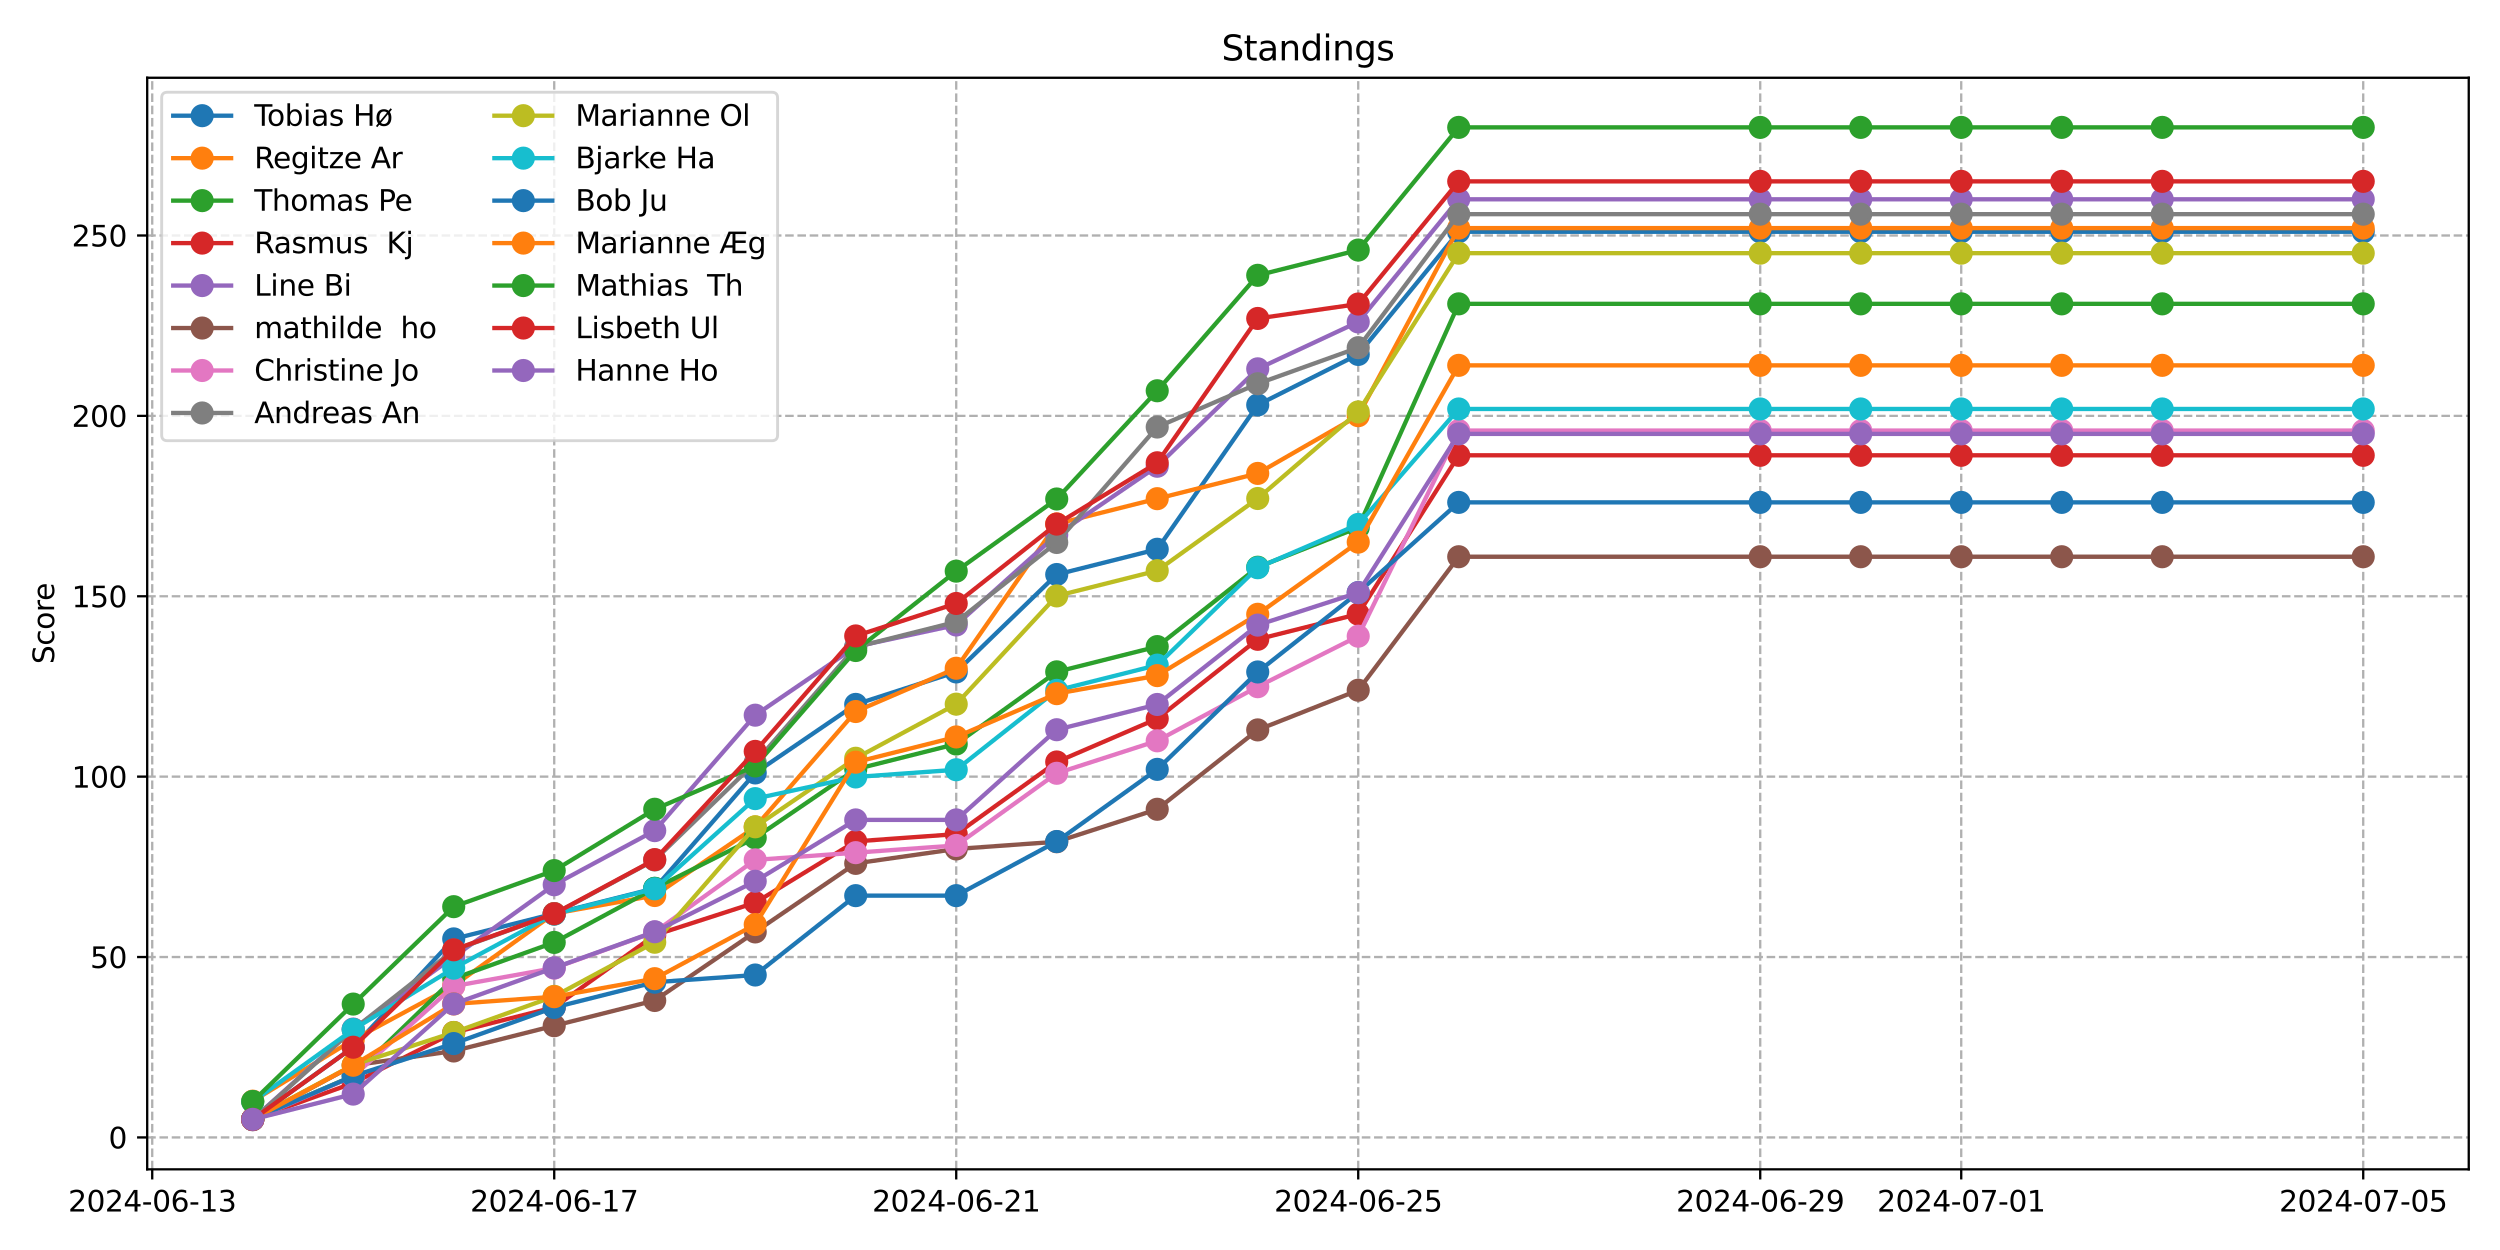 <?xml version="1.0" encoding="utf-8" standalone="no"?>
<!DOCTYPE svg PUBLIC "-//W3C//DTD SVG 1.1//EN"
  "http://www.w3.org/Graphics/SVG/1.1/DTD/svg11.dtd">
<svg xmlns:xlink="http://www.w3.org/1999/xlink" width="864pt" height="432pt" viewBox="0 0 864 432" xmlns="http://www.w3.org/2000/svg" version="1.1">
 <defs>
  <style type="text/css">*{stroke-linejoin: round; stroke-linecap: butt}</style>
 </defs>
 <g id="figure_1">
  <g id="patch_1">
   <path d="M 0 432 
L 864 432 
L 864 0 
L 0 0 
z
" style="fill: #ffffff"/>
  </g>
  <g id="axes_1">
   <g id="patch_2">
    <path d="M 50.87 404.12 
L 853.2 404.12 
L 853.2 26.88 
L 50.87 26.88 
z
" style="fill: #ffffff"/>
   </g>
   <g id="matplotlib.axis_1">
    <g id="xtick_1">
     <g id="line2d_1">
      <path d="M 52.607 404.12 
L 52.607 26.88 
" clip-path="url(#p1865bd1769)" style="fill: none; stroke-dasharray: 2.96,1.28; stroke-dashoffset: 0; stroke: #b0b0b0; stroke-width: 0.8"/>
     </g>
     <g id="line2d_2">
      <defs>
       <path id="m294f8c84a5" d="M 0 0 
L 0 3.5 
" style="stroke: #000000; stroke-width: 0.8"/>
      </defs>
      <g>
       <use xlink:href="#m294f8c84a5" x="52.607" y="404.12" style="stroke: #000000; stroke-width: 0.8"/>
      </g>
     </g>
     <g id="text_1">
      <!-- 2024-06-13 -->
      <g transform="translate(23.549 418.718) scale(0.1 -0.1)">
       <defs>
        <path id="DejaVuSans-32" d="M 1228 531 
L 3431 531 
L 3431 0 
L 469 0 
L 469 531 
Q 828 903 1448 1529 
Q 2069 2156 2228 2338 
Q 2531 2678 2651 2914 
Q 2772 3150 2772 3378 
Q 2772 3750 2511 3984 
Q 2250 4219 1831 4219 
Q 1534 4219 1204 4116 
Q 875 4013 500 3803 
L 500 4441 
Q 881 4594 1212 4672 
Q 1544 4750 1819 4750 
Q 2544 4750 2975 4387 
Q 3406 4025 3406 3419 
Q 3406 3131 3298 2873 
Q 3191 2616 2906 2266 
Q 2828 2175 2409 1742 
Q 1991 1309 1228 531 
z
" transform="scale(0.016)"/>
        <path id="DejaVuSans-30" d="M 2034 4250 
Q 1547 4250 1301 3770 
Q 1056 3291 1056 2328 
Q 1056 1369 1301 889 
Q 1547 409 2034 409 
Q 2525 409 2770 889 
Q 3016 1369 3016 2328 
Q 3016 3291 2770 3770 
Q 2525 4250 2034 4250 
z
M 2034 4750 
Q 2819 4750 3233 4129 
Q 3647 3509 3647 2328 
Q 3647 1150 3233 529 
Q 2819 -91 2034 -91 
Q 1250 -91 836 529 
Q 422 1150 422 2328 
Q 422 3509 836 4129 
Q 1250 4750 2034 4750 
z
" transform="scale(0.016)"/>
        <path id="DejaVuSans-34" d="M 2419 4116 
L 825 1625 
L 2419 1625 
L 2419 4116 
z
M 2253 4666 
L 3047 4666 
L 3047 1625 
L 3713 1625 
L 3713 1100 
L 3047 1100 
L 3047 0 
L 2419 0 
L 2419 1100 
L 313 1100 
L 313 1709 
L 2253 4666 
z
" transform="scale(0.016)"/>
        <path id="DejaVuSans-2d" d="M 313 2009 
L 1997 2009 
L 1997 1497 
L 313 1497 
L 313 2009 
z
" transform="scale(0.016)"/>
        <path id="DejaVuSans-36" d="M 2113 2584 
Q 1688 2584 1439 2293 
Q 1191 2003 1191 1497 
Q 1191 994 1439 701 
Q 1688 409 2113 409 
Q 2538 409 2786 701 
Q 3034 994 3034 1497 
Q 3034 2003 2786 2293 
Q 2538 2584 2113 2584 
z
M 3366 4563 
L 3366 3988 
Q 3128 4100 2886 4159 
Q 2644 4219 2406 4219 
Q 1781 4219 1451 3797 
Q 1122 3375 1075 2522 
Q 1259 2794 1537 2939 
Q 1816 3084 2150 3084 
Q 2853 3084 3261 2657 
Q 3669 2231 3669 1497 
Q 3669 778 3244 343 
Q 2819 -91 2113 -91 
Q 1303 -91 875 529 
Q 447 1150 447 2328 
Q 447 3434 972 4092 
Q 1497 4750 2381 4750 
Q 2619 4750 2861 4703 
Q 3103 4656 3366 4563 
z
" transform="scale(0.016)"/>
        <path id="DejaVuSans-31" d="M 794 531 
L 1825 531 
L 1825 4091 
L 703 3866 
L 703 4441 
L 1819 4666 
L 2450 4666 
L 2450 531 
L 3481 531 
L 3481 0 
L 794 0 
L 794 531 
z
" transform="scale(0.016)"/>
        <path id="DejaVuSans-33" d="M 2597 2516 
Q 3050 2419 3304 2112 
Q 3559 1806 3559 1356 
Q 3559 666 3084 287 
Q 2609 -91 1734 -91 
Q 1441 -91 1130 -33 
Q 819 25 488 141 
L 488 750 
Q 750 597 1062 519 
Q 1375 441 1716 441 
Q 2309 441 2620 675 
Q 2931 909 2931 1356 
Q 2931 1769 2642 2001 
Q 2353 2234 1838 2234 
L 1294 2234 
L 1294 2753 
L 1863 2753 
Q 2328 2753 2575 2939 
Q 2822 3125 2822 3475 
Q 2822 3834 2567 4026 
Q 2313 4219 1838 4219 
Q 1578 4219 1281 4162 
Q 984 4106 628 3988 
L 628 4550 
Q 988 4650 1302 4700 
Q 1616 4750 1894 4750 
Q 2613 4750 3031 4423 
Q 3450 4097 3450 3541 
Q 3450 3153 3228 2886 
Q 3006 2619 2597 2516 
z
" transform="scale(0.016)"/>
       </defs>
       <use xlink:href="#DejaVuSans-32"/>
       <use xlink:href="#DejaVuSans-30" x="63.623"/>
       <use xlink:href="#DejaVuSans-32" x="127.246"/>
       <use xlink:href="#DejaVuSans-34" x="190.869"/>
       <use xlink:href="#DejaVuSans-2d" x="254.492"/>
       <use xlink:href="#DejaVuSans-30" x="290.576"/>
       <use xlink:href="#DejaVuSans-36" x="354.199"/>
       <use xlink:href="#DejaVuSans-2d" x="417.822"/>
       <use xlink:href="#DejaVuSans-31" x="453.906"/>
       <use xlink:href="#DejaVuSans-33" x="517.529"/>
      </g>
     </g>
    </g>
    <g id="xtick_2">
     <g id="line2d_3">
      <path d="M 191.538 404.12 
L 191.538 26.88 
" clip-path="url(#p1865bd1769)" style="fill: none; stroke-dasharray: 2.96,1.28; stroke-dashoffset: 0; stroke: #b0b0b0; stroke-width: 0.8"/>
     </g>
     <g id="line2d_4">
      <g>
       <use xlink:href="#m294f8c84a5" x="191.538" y="404.12" style="stroke: #000000; stroke-width: 0.8"/>
      </g>
     </g>
     <g id="text_2">
      <!-- 2024-06-17 -->
      <g transform="translate(162.48 418.718) scale(0.1 -0.1)">
       <defs>
        <path id="DejaVuSans-37" d="M 525 4666 
L 3525 4666 
L 3525 4397 
L 1831 0 
L 1172 0 
L 2766 4134 
L 525 4134 
L 525 4666 
z
" transform="scale(0.016)"/>
       </defs>
       <use xlink:href="#DejaVuSans-32"/>
       <use xlink:href="#DejaVuSans-30" x="63.623"/>
       <use xlink:href="#DejaVuSans-32" x="127.246"/>
       <use xlink:href="#DejaVuSans-34" x="190.869"/>
       <use xlink:href="#DejaVuSans-2d" x="254.492"/>
       <use xlink:href="#DejaVuSans-30" x="290.576"/>
       <use xlink:href="#DejaVuSans-36" x="354.199"/>
       <use xlink:href="#DejaVuSans-2d" x="417.822"/>
       <use xlink:href="#DejaVuSans-31" x="453.906"/>
       <use xlink:href="#DejaVuSans-37" x="517.529"/>
      </g>
     </g>
    </g>
    <g id="xtick_3">
     <g id="line2d_5">
      <path d="M 330.47 404.12 
L 330.47 26.88 
" clip-path="url(#p1865bd1769)" style="fill: none; stroke-dasharray: 2.96,1.28; stroke-dashoffset: 0; stroke: #b0b0b0; stroke-width: 0.8"/>
     </g>
     <g id="line2d_6">
      <g>
       <use xlink:href="#m294f8c84a5" x="330.47" y="404.12" style="stroke: #000000; stroke-width: 0.8"/>
      </g>
     </g>
     <g id="text_3">
      <!-- 2024-06-21 -->
      <g transform="translate(301.412 418.718) scale(0.1 -0.1)">
       <use xlink:href="#DejaVuSans-32"/>
       <use xlink:href="#DejaVuSans-30" x="63.623"/>
       <use xlink:href="#DejaVuSans-32" x="127.246"/>
       <use xlink:href="#DejaVuSans-34" x="190.869"/>
       <use xlink:href="#DejaVuSans-2d" x="254.492"/>
       <use xlink:href="#DejaVuSans-30" x="290.576"/>
       <use xlink:href="#DejaVuSans-36" x="354.199"/>
       <use xlink:href="#DejaVuSans-2d" x="417.822"/>
       <use xlink:href="#DejaVuSans-32" x="453.906"/>
       <use xlink:href="#DejaVuSans-31" x="517.529"/>
      </g>
     </g>
    </g>
    <g id="xtick_4">
     <g id="line2d_7">
      <path d="M 469.401 404.12 
L 469.401 26.88 
" clip-path="url(#p1865bd1769)" style="fill: none; stroke-dasharray: 2.96,1.28; stroke-dashoffset: 0; stroke: #b0b0b0; stroke-width: 0.8"/>
     </g>
     <g id="line2d_8">
      <g>
       <use xlink:href="#m294f8c84a5" x="469.401" y="404.12" style="stroke: #000000; stroke-width: 0.8"/>
      </g>
     </g>
     <g id="text_4">
      <!-- 2024-06-25 -->
      <g transform="translate(440.344 418.718) scale(0.1 -0.1)">
       <defs>
        <path id="DejaVuSans-35" d="M 691 4666 
L 3169 4666 
L 3169 4134 
L 1269 4134 
L 1269 2991 
Q 1406 3038 1543 3061 
Q 1681 3084 1819 3084 
Q 2600 3084 3056 2656 
Q 3513 2228 3513 1497 
Q 3513 744 3044 326 
Q 2575 -91 1722 -91 
Q 1428 -91 1123 -41 
Q 819 9 494 109 
L 494 744 
Q 775 591 1075 516 
Q 1375 441 1709 441 
Q 2250 441 2565 725 
Q 2881 1009 2881 1497 
Q 2881 1984 2565 2268 
Q 2250 2553 1709 2553 
Q 1456 2553 1204 2497 
Q 953 2441 691 2322 
L 691 4666 
z
" transform="scale(0.016)"/>
       </defs>
       <use xlink:href="#DejaVuSans-32"/>
       <use xlink:href="#DejaVuSans-30" x="63.623"/>
       <use xlink:href="#DejaVuSans-32" x="127.246"/>
       <use xlink:href="#DejaVuSans-34" x="190.869"/>
       <use xlink:href="#DejaVuSans-2d" x="254.492"/>
       <use xlink:href="#DejaVuSans-30" x="290.576"/>
       <use xlink:href="#DejaVuSans-36" x="354.199"/>
       <use xlink:href="#DejaVuSans-2d" x="417.822"/>
       <use xlink:href="#DejaVuSans-32" x="453.906"/>
       <use xlink:href="#DejaVuSans-35" x="517.529"/>
      </g>
     </g>
    </g>
    <g id="xtick_5">
     <g id="line2d_9">
      <path d="M 608.333 404.12 
L 608.333 26.88 
" clip-path="url(#p1865bd1769)" style="fill: none; stroke-dasharray: 2.96,1.28; stroke-dashoffset: 0; stroke: #b0b0b0; stroke-width: 0.8"/>
     </g>
     <g id="line2d_10">
      <g>
       <use xlink:href="#m294f8c84a5" x="608.333" y="404.12" style="stroke: #000000; stroke-width: 0.8"/>
      </g>
     </g>
     <g id="text_5">
      <!-- 2024-06-29 -->
      <g transform="translate(579.275 418.718) scale(0.1 -0.1)">
       <defs>
        <path id="DejaVuSans-39" d="M 703 97 
L 703 672 
Q 941 559 1184 500 
Q 1428 441 1663 441 
Q 2288 441 2617 861 
Q 2947 1281 2994 2138 
Q 2813 1869 2534 1725 
Q 2256 1581 1919 1581 
Q 1219 1581 811 2004 
Q 403 2428 403 3163 
Q 403 3881 828 4315 
Q 1253 4750 1959 4750 
Q 2769 4750 3195 4129 
Q 3622 3509 3622 2328 
Q 3622 1225 3098 567 
Q 2575 -91 1691 -91 
Q 1453 -91 1209 -44 
Q 966 3 703 97 
z
M 1959 2075 
Q 2384 2075 2632 2365 
Q 2881 2656 2881 3163 
Q 2881 3666 2632 3958 
Q 2384 4250 1959 4250 
Q 1534 4250 1286 3958 
Q 1038 3666 1038 3163 
Q 1038 2656 1286 2365 
Q 1534 2075 1959 2075 
z
" transform="scale(0.016)"/>
       </defs>
       <use xlink:href="#DejaVuSans-32"/>
       <use xlink:href="#DejaVuSans-30" x="63.623"/>
       <use xlink:href="#DejaVuSans-32" x="127.246"/>
       <use xlink:href="#DejaVuSans-34" x="190.869"/>
       <use xlink:href="#DejaVuSans-2d" x="254.492"/>
       <use xlink:href="#DejaVuSans-30" x="290.576"/>
       <use xlink:href="#DejaVuSans-36" x="354.199"/>
       <use xlink:href="#DejaVuSans-2d" x="417.822"/>
       <use xlink:href="#DejaVuSans-32" x="453.906"/>
       <use xlink:href="#DejaVuSans-39" x="517.529"/>
      </g>
     </g>
    </g>
    <g id="xtick_6">
     <g id="line2d_11">
      <path d="M 677.799 404.12 
L 677.799 26.88 
" clip-path="url(#p1865bd1769)" style="fill: none; stroke-dasharray: 2.96,1.28; stroke-dashoffset: 0; stroke: #b0b0b0; stroke-width: 0.8"/>
     </g>
     <g id="line2d_12">
      <g>
       <use xlink:href="#m294f8c84a5" x="677.799" y="404.12" style="stroke: #000000; stroke-width: 0.8"/>
      </g>
     </g>
     <g id="text_6">
      <!-- 2024-07-01 -->
      <g transform="translate(648.741 418.718) scale(0.1 -0.1)">
       <use xlink:href="#DejaVuSans-32"/>
       <use xlink:href="#DejaVuSans-30" x="63.623"/>
       <use xlink:href="#DejaVuSans-32" x="127.246"/>
       <use xlink:href="#DejaVuSans-34" x="190.869"/>
       <use xlink:href="#DejaVuSans-2d" x="254.492"/>
       <use xlink:href="#DejaVuSans-30" x="290.576"/>
       <use xlink:href="#DejaVuSans-37" x="354.199"/>
       <use xlink:href="#DejaVuSans-2d" x="417.822"/>
       <use xlink:href="#DejaVuSans-30" x="453.906"/>
       <use xlink:href="#DejaVuSans-31" x="517.529"/>
      </g>
     </g>
    </g>
    <g id="xtick_7">
     <g id="line2d_13">
      <path d="M 816.73 404.12 
L 816.73 26.88 
" clip-path="url(#p1865bd1769)" style="fill: none; stroke-dasharray: 2.96,1.28; stroke-dashoffset: 0; stroke: #b0b0b0; stroke-width: 0.8"/>
     </g>
     <g id="line2d_14">
      <g>
       <use xlink:href="#m294f8c84a5" x="816.73" y="404.12" style="stroke: #000000; stroke-width: 0.8"/>
      </g>
     </g>
     <g id="text_7">
      <!-- 2024-07-05 -->
      <g transform="translate(787.673 418.718) scale(0.1 -0.1)">
       <use xlink:href="#DejaVuSans-32"/>
       <use xlink:href="#DejaVuSans-30" x="63.623"/>
       <use xlink:href="#DejaVuSans-32" x="127.246"/>
       <use xlink:href="#DejaVuSans-34" x="190.869"/>
       <use xlink:href="#DejaVuSans-2d" x="254.492"/>
       <use xlink:href="#DejaVuSans-30" x="290.576"/>
       <use xlink:href="#DejaVuSans-37" x="354.199"/>
       <use xlink:href="#DejaVuSans-2d" x="417.822"/>
       <use xlink:href="#DejaVuSans-30" x="453.906"/>
       <use xlink:href="#DejaVuSans-35" x="517.529"/>
      </g>
     </g>
    </g>
   </g>
   <g id="matplotlib.axis_2">
    <g id="ytick_1">
     <g id="line2d_15">
      <path d="M 50.87 393.091 
L 853.2 393.091 
" clip-path="url(#p1865bd1769)" style="fill: none; stroke-dasharray: 2.96,1.28; stroke-dashoffset: 0; stroke: #b0b0b0; stroke-width: 0.8"/>
     </g>
     <g id="line2d_16">
      <defs>
       <path id="mc3722fd2a4" d="M 0 0 
L -3.5 0 
" style="stroke: #000000; stroke-width: 0.8"/>
      </defs>
      <g>
       <use xlink:href="#mc3722fd2a4" x="50.87" y="393.091" style="stroke: #000000; stroke-width: 0.8"/>
      </g>
     </g>
     <g id="text_8">
      <!-- 0 -->
      <g transform="translate(37.508 396.89) scale(0.1 -0.1)">
       <use xlink:href="#DejaVuSans-30"/>
      </g>
     </g>
    </g>
    <g id="ytick_2">
     <g id="line2d_17">
      <path d="M 50.87 330.75 
L 853.2 330.75 
" clip-path="url(#p1865bd1769)" style="fill: none; stroke-dasharray: 2.96,1.28; stroke-dashoffset: 0; stroke: #b0b0b0; stroke-width: 0.8"/>
     </g>
     <g id="line2d_18">
      <g>
       <use xlink:href="#mc3722fd2a4" x="50.87" y="330.75" style="stroke: #000000; stroke-width: 0.8"/>
      </g>
     </g>
     <g id="text_9">
      <!-- 50 -->
      <g transform="translate(31.145 334.549) scale(0.1 -0.1)">
       <use xlink:href="#DejaVuSans-35"/>
       <use xlink:href="#DejaVuSans-30" x="63.623"/>
      </g>
     </g>
    </g>
    <g id="ytick_3">
     <g id="line2d_19">
      <path d="M 50.87 268.408 
L 853.2 268.408 
" clip-path="url(#p1865bd1769)" style="fill: none; stroke-dasharray: 2.96,1.28; stroke-dashoffset: 0; stroke: #b0b0b0; stroke-width: 0.8"/>
     </g>
     <g id="line2d_20">
      <g>
       <use xlink:href="#mc3722fd2a4" x="50.87" y="268.408" style="stroke: #000000; stroke-width: 0.8"/>
      </g>
     </g>
     <g id="text_10">
      <!-- 100 -->
      <g transform="translate(24.782 272.207) scale(0.1 -0.1)">
       <use xlink:href="#DejaVuSans-31"/>
       <use xlink:href="#DejaVuSans-30" x="63.623"/>
       <use xlink:href="#DejaVuSans-30" x="127.246"/>
      </g>
     </g>
    </g>
    <g id="ytick_4">
     <g id="line2d_21">
      <path d="M 50.87 206.067 
L 853.2 206.067 
" clip-path="url(#p1865bd1769)" style="fill: none; stroke-dasharray: 2.96,1.28; stroke-dashoffset: 0; stroke: #b0b0b0; stroke-width: 0.8"/>
     </g>
     <g id="line2d_22">
      <g>
       <use xlink:href="#mc3722fd2a4" x="50.87" y="206.067" style="stroke: #000000; stroke-width: 0.8"/>
      </g>
     </g>
     <g id="text_11">
      <!-- 150 -->
      <g transform="translate(24.782 209.866) scale(0.1 -0.1)">
       <use xlink:href="#DejaVuSans-31"/>
       <use xlink:href="#DejaVuSans-35" x="63.623"/>
       <use xlink:href="#DejaVuSans-30" x="127.246"/>
      </g>
     </g>
    </g>
    <g id="ytick_5">
     <g id="line2d_23">
      <path d="M 50.87 143.725 
L 853.2 143.725 
" clip-path="url(#p1865bd1769)" style="fill: none; stroke-dasharray: 2.96,1.28; stroke-dashoffset: 0; stroke: #b0b0b0; stroke-width: 0.8"/>
     </g>
     <g id="line2d_24">
      <g>
       <use xlink:href="#mc3722fd2a4" x="50.87" y="143.725" style="stroke: #000000; stroke-width: 0.8"/>
      </g>
     </g>
     <g id="text_12">
      <!-- 200 -->
      <g transform="translate(24.782 147.525) scale(0.1 -0.1)">
       <use xlink:href="#DejaVuSans-32"/>
       <use xlink:href="#DejaVuSans-30" x="63.623"/>
       <use xlink:href="#DejaVuSans-30" x="127.246"/>
      </g>
     </g>
    </g>
    <g id="ytick_6">
     <g id="line2d_25">
      <path d="M 50.87 81.384 
L 853.2 81.384 
" clip-path="url(#p1865bd1769)" style="fill: none; stroke-dasharray: 2.96,1.28; stroke-dashoffset: 0; stroke: #b0b0b0; stroke-width: 0.8"/>
     </g>
     <g id="line2d_26">
      <g>
       <use xlink:href="#mc3722fd2a4" x="50.87" y="81.384" style="stroke: #000000; stroke-width: 0.8"/>
      </g>
     </g>
     <g id="text_13">
      <!-- 250 -->
      <g transform="translate(24.782 85.183) scale(0.1 -0.1)">
       <use xlink:href="#DejaVuSans-32"/>
       <use xlink:href="#DejaVuSans-35" x="63.623"/>
       <use xlink:href="#DejaVuSans-30" x="127.246"/>
      </g>
     </g>
    </g>
    <g id="text_14">
     <!-- Score -->
     <g transform="translate(18.703 229.502) rotate(-90) scale(0.1 -0.1)">
      <defs>
       <path id="DejaVuSans-53" d="M 3425 4513 
L 3425 3897 
Q 3066 4069 2747 4153 
Q 2428 4238 2131 4238 
Q 1616 4238 1336 4038 
Q 1056 3838 1056 3469 
Q 1056 3159 1242 3001 
Q 1428 2844 1947 2747 
L 2328 2669 
Q 3034 2534 3370 2195 
Q 3706 1856 3706 1288 
Q 3706 609 3251 259 
Q 2797 -91 1919 -91 
Q 1588 -91 1214 -16 
Q 841 59 441 206 
L 441 856 
Q 825 641 1194 531 
Q 1563 422 1919 422 
Q 2459 422 2753 634 
Q 3047 847 3047 1241 
Q 3047 1584 2836 1778 
Q 2625 1972 2144 2069 
L 1759 2144 
Q 1053 2284 737 2584 
Q 422 2884 422 3419 
Q 422 4038 858 4394 
Q 1294 4750 2059 4750 
Q 2388 4750 2728 4690 
Q 3069 4631 3425 4513 
z
" transform="scale(0.016)"/>
       <path id="DejaVuSans-63" d="M 3122 3366 
L 3122 2828 
Q 2878 2963 2633 3030 
Q 2388 3097 2138 3097 
Q 1578 3097 1268 2742 
Q 959 2388 959 1747 
Q 959 1106 1268 751 
Q 1578 397 2138 397 
Q 2388 397 2633 464 
Q 2878 531 3122 666 
L 3122 134 
Q 2881 22 2623 -34 
Q 2366 -91 2075 -91 
Q 1284 -91 818 406 
Q 353 903 353 1747 
Q 353 2603 823 3093 
Q 1294 3584 2113 3584 
Q 2378 3584 2631 3529 
Q 2884 3475 3122 3366 
z
" transform="scale(0.016)"/>
       <path id="DejaVuSans-6f" d="M 1959 3097 
Q 1497 3097 1228 2736 
Q 959 2375 959 1747 
Q 959 1119 1226 758 
Q 1494 397 1959 397 
Q 2419 397 2687 759 
Q 2956 1122 2956 1747 
Q 2956 2369 2687 2733 
Q 2419 3097 1959 3097 
z
M 1959 3584 
Q 2709 3584 3137 3096 
Q 3566 2609 3566 1747 
Q 3566 888 3137 398 
Q 2709 -91 1959 -91 
Q 1206 -91 779 398 
Q 353 888 353 1747 
Q 353 2609 779 3096 
Q 1206 3584 1959 3584 
z
" transform="scale(0.016)"/>
       <path id="DejaVuSans-72" d="M 2631 2963 
Q 2534 3019 2420 3045 
Q 2306 3072 2169 3072 
Q 1681 3072 1420 2755 
Q 1159 2438 1159 1844 
L 1159 0 
L 581 0 
L 581 3500 
L 1159 3500 
L 1159 2956 
Q 1341 3275 1631 3429 
Q 1922 3584 2338 3584 
Q 2397 3584 2469 3576 
Q 2541 3569 2628 3553 
L 2631 2963 
z
" transform="scale(0.016)"/>
       <path id="DejaVuSans-65" d="M 3597 1894 
L 3597 1613 
L 953 1613 
Q 991 1019 1311 708 
Q 1631 397 2203 397 
Q 2534 397 2845 478 
Q 3156 559 3463 722 
L 3463 178 
Q 3153 47 2828 -22 
Q 2503 -91 2169 -91 
Q 1331 -91 842 396 
Q 353 884 353 1716 
Q 353 2575 817 3079 
Q 1281 3584 2069 3584 
Q 2775 3584 3186 3129 
Q 3597 2675 3597 1894 
z
M 3022 2063 
Q 3016 2534 2758 2815 
Q 2500 3097 2075 3097 
Q 1594 3097 1305 2825 
Q 1016 2553 972 2059 
L 3022 2063 
z
" transform="scale(0.016)"/>
      </defs>
      <use xlink:href="#DejaVuSans-53"/>
      <use xlink:href="#DejaVuSans-63" x="63.477"/>
      <use xlink:href="#DejaVuSans-6f" x="118.457"/>
      <use xlink:href="#DejaVuSans-72" x="179.639"/>
      <use xlink:href="#DejaVuSans-65" x="218.502"/>
     </g>
    </g>
   </g>
   <g id="line2d_27">
    <path d="M 87.34 386.824 
L 122.072 361.888 
L 156.805 324.483 
L 191.538 315.755 
L 226.271 307.027 
L 261.004 267.129 
L 295.737 243.439 
L 330.47 232.218 
L 365.203 198.553 
L 399.936 189.826 
L 434.669 139.952 
L 469.401 122.497 
L 504.134 80.105 
L 608.333 80.105 
L 643.066 80.105 
L 677.799 80.105 
L 712.532 80.105 
L 747.265 80.105 
L 816.73 80.105 
" clip-path="url(#p1865bd1769)" style="fill: none; stroke: #1f77b4; stroke-width: 1.5; stroke-linecap: square"/>
    <defs>
     <path id="m35c08cc0bc" d="M 0 3.5 
C 0.928 3.5 1.819 3.131 2.475 2.475 
C 3.131 1.819 3.5 0.928 3.5 0 
C 3.5 -0.928 3.131 -1.819 2.475 -2.475 
C 1.819 -3.131 0.928 -3.5 0 -3.5 
C -0.928 -3.5 -1.819 -3.131 -2.475 -2.475 
C -3.131 -1.819 -3.5 -0.928 -3.5 0 
C -3.5 0.928 -3.131 1.819 -2.475 2.475 
C -1.819 3.131 -0.928 3.5 0 3.5 
z
" style="stroke: #1f77b4"/>
    </defs>
    <g clip-path="url(#p1865bd1769)">
     <use xlink:href="#m35c08cc0bc" x="87.34" y="386.824" style="fill: #1f77b4; stroke: #1f77b4"/>
     <use xlink:href="#m35c08cc0bc" x="122.072" y="361.888" style="fill: #1f77b4; stroke: #1f77b4"/>
     <use xlink:href="#m35c08cc0bc" x="156.805" y="324.483" style="fill: #1f77b4; stroke: #1f77b4"/>
     <use xlink:href="#m35c08cc0bc" x="191.538" y="315.755" style="fill: #1f77b4; stroke: #1f77b4"/>
     <use xlink:href="#m35c08cc0bc" x="226.271" y="307.027" style="fill: #1f77b4; stroke: #1f77b4"/>
     <use xlink:href="#m35c08cc0bc" x="261.004" y="267.129" style="fill: #1f77b4; stroke: #1f77b4"/>
     <use xlink:href="#m35c08cc0bc" x="295.737" y="243.439" style="fill: #1f77b4; stroke: #1f77b4"/>
     <use xlink:href="#m35c08cc0bc" x="330.47" y="232.218" style="fill: #1f77b4; stroke: #1f77b4"/>
     <use xlink:href="#m35c08cc0bc" x="365.203" y="198.553" style="fill: #1f77b4; stroke: #1f77b4"/>
     <use xlink:href="#m35c08cc0bc" x="399.936" y="189.826" style="fill: #1f77b4; stroke: #1f77b4"/>
     <use xlink:href="#m35c08cc0bc" x="434.669" y="139.952" style="fill: #1f77b4; stroke: #1f77b4"/>
     <use xlink:href="#m35c08cc0bc" x="469.401" y="122.497" style="fill: #1f77b4; stroke: #1f77b4"/>
     <use xlink:href="#m35c08cc0bc" x="504.134" y="80.105" style="fill: #1f77b4; stroke: #1f77b4"/>
     <use xlink:href="#m35c08cc0bc" x="608.333" y="80.105" style="fill: #1f77b4; stroke: #1f77b4"/>
     <use xlink:href="#m35c08cc0bc" x="643.066" y="80.105" style="fill: #1f77b4; stroke: #1f77b4"/>
     <use xlink:href="#m35c08cc0bc" x="677.799" y="80.105" style="fill: #1f77b4; stroke: #1f77b4"/>
     <use xlink:href="#m35c08cc0bc" x="712.532" y="80.105" style="fill: #1f77b4; stroke: #1f77b4"/>
     <use xlink:href="#m35c08cc0bc" x="747.265" y="80.105" style="fill: #1f77b4; stroke: #1f77b4"/>
     <use xlink:href="#m35c08cc0bc" x="816.73" y="80.105" style="fill: #1f77b4; stroke: #1f77b4"/>
    </g>
   </g>
   <g id="line2d_28">
    <path d="M 87.34 380.56 
L 122.072 359.364 
L 156.805 340.662 
L 191.538 315.725 
L 226.271 309.491 
L 261.004 285.801 
L 295.737 245.903 
L 330.47 230.941 
L 365.203 181.068 
L 399.936 172.34 
L 434.669 163.612 
L 469.401 143.663 
L 504.134 78.828 
L 608.333 78.828 
L 643.066 78.828 
L 677.799 78.828 
L 712.532 78.828 
L 747.265 78.828 
L 816.73 78.828 
" clip-path="url(#p1865bd1769)" style="fill: none; stroke: #ff7f0e; stroke-width: 1.5; stroke-linecap: square"/>
    <defs>
     <path id="m0303390225" d="M 0 3.5 
C 0.928 3.5 1.819 3.131 2.475 2.475 
C 3.131 1.819 3.5 0.928 3.5 0 
C 3.5 -0.928 3.131 -1.819 2.475 -2.475 
C 1.819 -3.131 0.928 -3.5 0 -3.5 
C -0.928 -3.5 -1.819 -3.131 -2.475 -2.475 
C -3.131 -1.819 -3.5 -0.928 -3.5 0 
C -3.5 0.928 -3.131 1.819 -2.475 2.475 
C -1.819 3.131 -0.928 3.5 0 3.5 
z
" style="stroke: #ff7f0e"/>
    </defs>
    <g clip-path="url(#p1865bd1769)">
     <use xlink:href="#m0303390225" x="87.34" y="380.56" style="fill: #ff7f0e; stroke: #ff7f0e"/>
     <use xlink:href="#m0303390225" x="122.072" y="359.364" style="fill: #ff7f0e; stroke: #ff7f0e"/>
     <use xlink:href="#m0303390225" x="156.805" y="340.662" style="fill: #ff7f0e; stroke: #ff7f0e"/>
     <use xlink:href="#m0303390225" x="191.538" y="315.725" style="fill: #ff7f0e; stroke: #ff7f0e"/>
     <use xlink:href="#m0303390225" x="226.271" y="309.491" style="fill: #ff7f0e; stroke: #ff7f0e"/>
     <use xlink:href="#m0303390225" x="261.004" y="285.801" style="fill: #ff7f0e; stroke: #ff7f0e"/>
     <use xlink:href="#m0303390225" x="295.737" y="245.903" style="fill: #ff7f0e; stroke: #ff7f0e"/>
     <use xlink:href="#m0303390225" x="330.47" y="230.941" style="fill: #ff7f0e; stroke: #ff7f0e"/>
     <use xlink:href="#m0303390225" x="365.203" y="181.068" style="fill: #ff7f0e; stroke: #ff7f0e"/>
     <use xlink:href="#m0303390225" x="399.936" y="172.34" style="fill: #ff7f0e; stroke: #ff7f0e"/>
     <use xlink:href="#m0303390225" x="434.669" y="163.612" style="fill: #ff7f0e; stroke: #ff7f0e"/>
     <use xlink:href="#m0303390225" x="469.401" y="143.663" style="fill: #ff7f0e; stroke: #ff7f0e"/>
     <use xlink:href="#m0303390225" x="504.134" y="78.828" style="fill: #ff7f0e; stroke: #ff7f0e"/>
     <use xlink:href="#m0303390225" x="608.333" y="78.828" style="fill: #ff7f0e; stroke: #ff7f0e"/>
     <use xlink:href="#m0303390225" x="643.066" y="78.828" style="fill: #ff7f0e; stroke: #ff7f0e"/>
     <use xlink:href="#m0303390225" x="677.799" y="78.828" style="fill: #ff7f0e; stroke: #ff7f0e"/>
     <use xlink:href="#m0303390225" x="712.532" y="78.828" style="fill: #ff7f0e; stroke: #ff7f0e"/>
     <use xlink:href="#m0303390225" x="747.265" y="78.828" style="fill: #ff7f0e; stroke: #ff7f0e"/>
     <use xlink:href="#m0303390225" x="816.73" y="78.828" style="fill: #ff7f0e; stroke: #ff7f0e"/>
    </g>
   </g>
   <g id="line2d_29">
    <path d="M 87.34 386.794 
L 122.072 371.832 
L 156.805 338.168 
L 191.538 325.7 
L 226.271 306.997 
L 261.004 289.542 
L 295.737 265.852 
L 330.47 257.124 
L 365.203 232.188 
L 399.936 223.46 
L 434.669 196.03 
L 469.401 182.314 
L 504.134 105.011 
L 608.333 105.011 
L 643.066 105.011 
L 677.799 105.011 
L 712.532 105.011 
L 747.265 105.011 
L 816.73 105.011 
" clip-path="url(#p1865bd1769)" style="fill: none; stroke: #2ca02c; stroke-width: 1.5; stroke-linecap: square"/>
    <defs>
     <path id="m2792cf0185" d="M 0 3.5 
C 0.928 3.5 1.819 3.131 2.475 2.475 
C 3.131 1.819 3.5 0.928 3.5 0 
C 3.5 -0.928 3.131 -1.819 2.475 -2.475 
C 1.819 -3.131 0.928 -3.5 0 -3.5 
C -0.928 -3.5 -1.819 -3.131 -2.475 -2.475 
C -3.131 -1.819 -3.5 -0.928 -3.5 0 
C -3.5 0.928 -3.131 1.819 -2.475 2.475 
C -1.819 3.131 -0.928 3.5 0 3.5 
z
" style="stroke: #2ca02c"/>
    </defs>
    <g clip-path="url(#p1865bd1769)">
     <use xlink:href="#m2792cf0185" x="87.34" y="386.794" style="fill: #2ca02c; stroke: #2ca02c"/>
     <use xlink:href="#m2792cf0185" x="122.072" y="371.832" style="fill: #2ca02c; stroke: #2ca02c"/>
     <use xlink:href="#m2792cf0185" x="156.805" y="338.168" style="fill: #2ca02c; stroke: #2ca02c"/>
     <use xlink:href="#m2792cf0185" x="191.538" y="325.7" style="fill: #2ca02c; stroke: #2ca02c"/>
     <use xlink:href="#m2792cf0185" x="226.271" y="306.997" style="fill: #2ca02c; stroke: #2ca02c"/>
     <use xlink:href="#m2792cf0185" x="261.004" y="289.542" style="fill: #2ca02c; stroke: #2ca02c"/>
     <use xlink:href="#m2792cf0185" x="295.737" y="265.852" style="fill: #2ca02c; stroke: #2ca02c"/>
     <use xlink:href="#m2792cf0185" x="330.47" y="257.124" style="fill: #2ca02c; stroke: #2ca02c"/>
     <use xlink:href="#m2792cf0185" x="365.203" y="232.188" style="fill: #2ca02c; stroke: #2ca02c"/>
     <use xlink:href="#m2792cf0185" x="399.936" y="223.46" style="fill: #2ca02c; stroke: #2ca02c"/>
     <use xlink:href="#m2792cf0185" x="434.669" y="196.03" style="fill: #2ca02c; stroke: #2ca02c"/>
     <use xlink:href="#m2792cf0185" x="469.401" y="182.314" style="fill: #2ca02c; stroke: #2ca02c"/>
     <use xlink:href="#m2792cf0185" x="504.134" y="105.011" style="fill: #2ca02c; stroke: #2ca02c"/>
     <use xlink:href="#m2792cf0185" x="608.333" y="105.011" style="fill: #2ca02c; stroke: #2ca02c"/>
     <use xlink:href="#m2792cf0185" x="643.066" y="105.011" style="fill: #2ca02c; stroke: #2ca02c"/>
     <use xlink:href="#m2792cf0185" x="677.799" y="105.011" style="fill: #2ca02c; stroke: #2ca02c"/>
     <use xlink:href="#m2792cf0185" x="712.532" y="105.011" style="fill: #2ca02c; stroke: #2ca02c"/>
     <use xlink:href="#m2792cf0185" x="747.265" y="105.011" style="fill: #2ca02c; stroke: #2ca02c"/>
     <use xlink:href="#m2792cf0185" x="816.73" y="105.011" style="fill: #2ca02c; stroke: #2ca02c"/>
    </g>
   </g>
   <g id="line2d_30">
    <path d="M 87.34 386.773 
L 122.072 374.305 
L 156.805 356.85 
L 191.538 348.122 
L 226.271 323.185 
L 261.004 311.964 
L 295.737 290.768 
L 330.47 288.274 
L 365.203 263.337 
L 399.936 248.376 
L 434.669 220.945 
L 469.401 212.217 
L 504.134 157.357 
L 608.333 157.357 
L 643.066 157.357 
L 677.799 157.357 
L 712.532 157.357 
L 747.265 157.357 
L 816.73 157.357 
" clip-path="url(#p1865bd1769)" style="fill: none; stroke: #d62728; stroke-width: 1.5; stroke-linecap: square"/>
    <defs>
     <path id="m96fd2e4660" d="M 0 3.5 
C 0.928 3.5 1.819 3.131 2.475 2.475 
C 3.131 1.819 3.5 0.928 3.5 0 
C 3.5 -0.928 3.131 -1.819 2.475 -2.475 
C 1.819 -3.131 0.928 -3.5 0 -3.5 
C -0.928 -3.5 -1.819 -3.131 -2.475 -2.475 
C -3.131 -1.819 -3.5 -0.928 -3.5 0 
C -3.5 0.928 -3.131 1.819 -2.475 2.475 
C -1.819 3.131 -0.928 3.5 0 3.5 
z
" style="stroke: #d62728"/>
    </defs>
    <g clip-path="url(#p1865bd1769)">
     <use xlink:href="#m96fd2e4660" x="87.34" y="386.773" style="fill: #d62728; stroke: #d62728"/>
     <use xlink:href="#m96fd2e4660" x="122.072" y="374.305" style="fill: #d62728; stroke: #d62728"/>
     <use xlink:href="#m96fd2e4660" x="156.805" y="356.85" style="fill: #d62728; stroke: #d62728"/>
     <use xlink:href="#m96fd2e4660" x="191.538" y="348.122" style="fill: #d62728; stroke: #d62728"/>
     <use xlink:href="#m96fd2e4660" x="226.271" y="323.185" style="fill: #d62728; stroke: #d62728"/>
     <use xlink:href="#m96fd2e4660" x="261.004" y="311.964" style="fill: #d62728; stroke: #d62728"/>
     <use xlink:href="#m96fd2e4660" x="295.737" y="290.768" style="fill: #d62728; stroke: #d62728"/>
     <use xlink:href="#m96fd2e4660" x="330.47" y="288.274" style="fill: #d62728; stroke: #d62728"/>
     <use xlink:href="#m96fd2e4660" x="365.203" y="263.337" style="fill: #d62728; stroke: #d62728"/>
     <use xlink:href="#m96fd2e4660" x="399.936" y="248.376" style="fill: #d62728; stroke: #d62728"/>
     <use xlink:href="#m96fd2e4660" x="434.669" y="220.945" style="fill: #d62728; stroke: #d62728"/>
     <use xlink:href="#m96fd2e4660" x="469.401" y="212.217" style="fill: #d62728; stroke: #d62728"/>
     <use xlink:href="#m96fd2e4660" x="504.134" y="157.357" style="fill: #d62728; stroke: #d62728"/>
     <use xlink:href="#m96fd2e4660" x="608.333" y="157.357" style="fill: #d62728; stroke: #d62728"/>
     <use xlink:href="#m96fd2e4660" x="643.066" y="157.357" style="fill: #d62728; stroke: #d62728"/>
     <use xlink:href="#m96fd2e4660" x="677.799" y="157.357" style="fill: #d62728; stroke: #d62728"/>
     <use xlink:href="#m96fd2e4660" x="712.532" y="157.357" style="fill: #d62728; stroke: #d62728"/>
     <use xlink:href="#m96fd2e4660" x="747.265" y="157.357" style="fill: #d62728; stroke: #d62728"/>
     <use xlink:href="#m96fd2e4660" x="816.73" y="157.357" style="fill: #d62728; stroke: #d62728"/>
    </g>
   </g>
   <g id="line2d_31">
    <path d="M 87.34 386.81 
L 122.072 355.639 
L 156.805 330.703 
L 191.538 305.766 
L 226.271 287.064 
L 261.004 247.165 
L 295.737 223.476 
L 330.47 215.995 
L 365.203 184.824 
L 399.936 161.134 
L 434.669 127.47 
L 469.401 111.261 
L 504.134 68.869 
L 608.333 68.869 
L 643.066 68.869 
L 677.799 68.869 
L 712.532 68.869 
L 747.265 68.869 
L 816.73 68.869 
" clip-path="url(#p1865bd1769)" style="fill: none; stroke: #9467bd; stroke-width: 1.5; stroke-linecap: square"/>
    <defs>
     <path id="mb27b96779a" d="M 0 3.5 
C 0.928 3.5 1.819 3.131 2.475 2.475 
C 3.131 1.819 3.5 0.928 3.5 0 
C 3.5 -0.928 3.131 -1.819 2.475 -2.475 
C 1.819 -3.131 0.928 -3.5 0 -3.5 
C -0.928 -3.5 -1.819 -3.131 -2.475 -2.475 
C -3.131 -1.819 -3.5 -0.928 -3.5 0 
C -3.5 0.928 -3.131 1.819 -2.475 2.475 
C -1.819 3.131 -0.928 3.5 0 3.5 
z
" style="stroke: #9467bd"/>
    </defs>
    <g clip-path="url(#p1865bd1769)">
     <use xlink:href="#mb27b96779a" x="87.34" y="386.81" style="fill: #9467bd; stroke: #9467bd"/>
     <use xlink:href="#mb27b96779a" x="122.072" y="355.639" style="fill: #9467bd; stroke: #9467bd"/>
     <use xlink:href="#mb27b96779a" x="156.805" y="330.703" style="fill: #9467bd; stroke: #9467bd"/>
     <use xlink:href="#mb27b96779a" x="191.538" y="305.766" style="fill: #9467bd; stroke: #9467bd"/>
     <use xlink:href="#mb27b96779a" x="226.271" y="287.064" style="fill: #9467bd; stroke: #9467bd"/>
     <use xlink:href="#mb27b96779a" x="261.004" y="247.165" style="fill: #9467bd; stroke: #9467bd"/>
     <use xlink:href="#mb27b96779a" x="295.737" y="223.476" style="fill: #9467bd; stroke: #9467bd"/>
     <use xlink:href="#mb27b96779a" x="330.47" y="215.995" style="fill: #9467bd; stroke: #9467bd"/>
     <use xlink:href="#mb27b96779a" x="365.203" y="184.824" style="fill: #9467bd; stroke: #9467bd"/>
     <use xlink:href="#mb27b96779a" x="399.936" y="161.134" style="fill: #9467bd; stroke: #9467bd"/>
     <use xlink:href="#mb27b96779a" x="434.669" y="127.47" style="fill: #9467bd; stroke: #9467bd"/>
     <use xlink:href="#mb27b96779a" x="469.401" y="111.261" style="fill: #9467bd; stroke: #9467bd"/>
     <use xlink:href="#mb27b96779a" x="504.134" y="68.869" style="fill: #9467bd; stroke: #9467bd"/>
     <use xlink:href="#mb27b96779a" x="608.333" y="68.869" style="fill: #9467bd; stroke: #9467bd"/>
     <use xlink:href="#mb27b96779a" x="643.066" y="68.869" style="fill: #9467bd; stroke: #9467bd"/>
     <use xlink:href="#mb27b96779a" x="677.799" y="68.869" style="fill: #9467bd; stroke: #9467bd"/>
     <use xlink:href="#mb27b96779a" x="712.532" y="68.869" style="fill: #9467bd; stroke: #9467bd"/>
     <use xlink:href="#mb27b96779a" x="747.265" y="68.869" style="fill: #9467bd; stroke: #9467bd"/>
     <use xlink:href="#mb27b96779a" x="816.73" y="68.869" style="fill: #9467bd; stroke: #9467bd"/>
    </g>
   </g>
   <g id="line2d_32">
    <path d="M 87.34 386.912 
L 122.072 368.209 
L 156.805 363.222 
L 191.538 354.494 
L 226.271 345.767 
L 261.004 322.077 
L 295.737 298.387 
L 330.47 293.4 
L 365.203 290.906 
L 399.936 279.685 
L 434.669 252.254 
L 469.401 238.539 
L 504.134 192.407 
L 608.333 192.407 
L 643.066 192.407 
L 677.799 192.407 
L 712.532 192.407 
L 747.265 192.407 
L 816.73 192.407 
" clip-path="url(#p1865bd1769)" style="fill: none; stroke: #8c564b; stroke-width: 1.5; stroke-linecap: square"/>
    <defs>
     <path id="me654160646" d="M 0 3.5 
C 0.928 3.5 1.819 3.131 2.475 2.475 
C 3.131 1.819 3.5 0.928 3.5 0 
C 3.5 -0.928 3.131 -1.819 2.475 -2.475 
C 1.819 -3.131 0.928 -3.5 0 -3.5 
C -0.928 -3.5 -1.819 -3.131 -2.475 -2.475 
C -3.131 -1.819 -3.5 -0.928 -3.5 0 
C -3.5 0.928 -3.131 1.819 -2.475 2.475 
C -1.819 3.131 -0.928 3.5 0 3.5 
z
" style="stroke: #8c564b"/>
    </defs>
    <g clip-path="url(#p1865bd1769)">
     <use xlink:href="#me654160646" x="87.34" y="386.912" style="fill: #8c564b; stroke: #8c564b"/>
     <use xlink:href="#me654160646" x="122.072" y="368.209" style="fill: #8c564b; stroke: #8c564b"/>
     <use xlink:href="#me654160646" x="156.805" y="363.222" style="fill: #8c564b; stroke: #8c564b"/>
     <use xlink:href="#me654160646" x="191.538" y="354.494" style="fill: #8c564b; stroke: #8c564b"/>
     <use xlink:href="#me654160646" x="226.271" y="345.767" style="fill: #8c564b; stroke: #8c564b"/>
     <use xlink:href="#me654160646" x="261.004" y="322.077" style="fill: #8c564b; stroke: #8c564b"/>
     <use xlink:href="#me654160646" x="295.737" y="298.387" style="fill: #8c564b; stroke: #8c564b"/>
     <use xlink:href="#me654160646" x="330.47" y="293.4" style="fill: #8c564b; stroke: #8c564b"/>
     <use xlink:href="#me654160646" x="365.203" y="290.906" style="fill: #8c564b; stroke: #8c564b"/>
     <use xlink:href="#me654160646" x="399.936" y="279.685" style="fill: #8c564b; stroke: #8c564b"/>
     <use xlink:href="#me654160646" x="434.669" y="252.254" style="fill: #8c564b; stroke: #8c564b"/>
     <use xlink:href="#me654160646" x="469.401" y="238.539" style="fill: #8c564b; stroke: #8c564b"/>
     <use xlink:href="#me654160646" x="504.134" y="192.407" style="fill: #8c564b; stroke: #8c564b"/>
     <use xlink:href="#me654160646" x="608.333" y="192.407" style="fill: #8c564b; stroke: #8c564b"/>
     <use xlink:href="#me654160646" x="643.066" y="192.407" style="fill: #8c564b; stroke: #8c564b"/>
     <use xlink:href="#me654160646" x="677.799" y="192.407" style="fill: #8c564b; stroke: #8c564b"/>
     <use xlink:href="#me654160646" x="712.532" y="192.407" style="fill: #8c564b; stroke: #8c564b"/>
     <use xlink:href="#me654160646" x="747.265" y="192.407" style="fill: #8c564b; stroke: #8c564b"/>
     <use xlink:href="#me654160646" x="816.73" y="192.407" style="fill: #8c564b; stroke: #8c564b"/>
    </g>
   </g>
   <g id="line2d_33">
    <path d="M 87.34 386.942 
L 122.072 371.98 
L 156.805 340.81 
L 191.538 334.576 
L 226.271 322.107 
L 261.004 297.171 
L 295.737 294.677 
L 330.47 292.183 
L 365.203 267.247 
L 399.936 256.025 
L 434.669 237.323 
L 469.401 219.867 
L 504.134 148.798 
L 608.333 148.798 
L 643.066 148.798 
L 677.799 148.798 
L 712.532 148.798 
L 747.265 148.798 
L 816.73 148.798 
" clip-path="url(#p1865bd1769)" style="fill: none; stroke: #e377c2; stroke-width: 1.5; stroke-linecap: square"/>
    <defs>
     <path id="m93d19e9275" d="M 0 3.5 
C 0.928 3.5 1.819 3.131 2.475 2.475 
C 3.131 1.819 3.5 0.928 3.5 0 
C 3.5 -0.928 3.131 -1.819 2.475 -2.475 
C 1.819 -3.131 0.928 -3.5 0 -3.5 
C -0.928 -3.5 -1.819 -3.131 -2.475 -2.475 
C -3.131 -1.819 -3.5 -0.928 -3.5 0 
C -3.5 0.928 -3.131 1.819 -2.475 2.475 
C -1.819 3.131 -0.928 3.5 0 3.5 
z
" style="stroke: #e377c2"/>
    </defs>
    <g clip-path="url(#p1865bd1769)">
     <use xlink:href="#m93d19e9275" x="87.34" y="386.942" style="fill: #e377c2; stroke: #e377c2"/>
     <use xlink:href="#m93d19e9275" x="122.072" y="371.98" style="fill: #e377c2; stroke: #e377c2"/>
     <use xlink:href="#m93d19e9275" x="156.805" y="340.81" style="fill: #e377c2; stroke: #e377c2"/>
     <use xlink:href="#m93d19e9275" x="191.538" y="334.576" style="fill: #e377c2; stroke: #e377c2"/>
     <use xlink:href="#m93d19e9275" x="226.271" y="322.107" style="fill: #e377c2; stroke: #e377c2"/>
     <use xlink:href="#m93d19e9275" x="261.004" y="297.171" style="fill: #e377c2; stroke: #e377c2"/>
     <use xlink:href="#m93d19e9275" x="295.737" y="294.677" style="fill: #e377c2; stroke: #e377c2"/>
     <use xlink:href="#m93d19e9275" x="330.47" y="292.183" style="fill: #e377c2; stroke: #e377c2"/>
     <use xlink:href="#m93d19e9275" x="365.203" y="267.247" style="fill: #e377c2; stroke: #e377c2"/>
     <use xlink:href="#m93d19e9275" x="399.936" y="256.025" style="fill: #e377c2; stroke: #e377c2"/>
     <use xlink:href="#m93d19e9275" x="434.669" y="237.323" style="fill: #e377c2; stroke: #e377c2"/>
     <use xlink:href="#m93d19e9275" x="469.401" y="219.867" style="fill: #e377c2; stroke: #e377c2"/>
     <use xlink:href="#m93d19e9275" x="504.134" y="148.798" style="fill: #e377c2; stroke: #e377c2"/>
     <use xlink:href="#m93d19e9275" x="608.333" y="148.798" style="fill: #e377c2; stroke: #e377c2"/>
     <use xlink:href="#m93d19e9275" x="643.066" y="148.798" style="fill: #e377c2; stroke: #e377c2"/>
     <use xlink:href="#m93d19e9275" x="677.799" y="148.798" style="fill: #e377c2; stroke: #e377c2"/>
     <use xlink:href="#m93d19e9275" x="712.532" y="148.798" style="fill: #e377c2; stroke: #e377c2"/>
     <use xlink:href="#m93d19e9275" x="747.265" y="148.798" style="fill: #e377c2; stroke: #e377c2"/>
     <use xlink:href="#m93d19e9275" x="816.73" y="148.798" style="fill: #e377c2; stroke: #e377c2"/>
    </g>
   </g>
   <g id="line2d_34">
    <path d="M 87.34 386.973 
L 122.072 355.802 
L 156.805 328.372 
L 191.538 315.904 
L 226.271 297.201 
L 261.004 263.537 
L 295.737 223.638 
L 330.47 214.91 
L 365.203 187.48 
L 399.936 147.582 
L 434.669 132.62 
L 469.401 120.151 
L 504.134 74.019 
L 608.333 74.019 
L 643.066 74.019 
L 677.799 74.019 
L 712.532 74.019 
L 747.265 74.019 
L 816.73 74.019 
" clip-path="url(#p1865bd1769)" style="fill: none; stroke: #7f7f7f; stroke-width: 1.5; stroke-linecap: square"/>
    <defs>
     <path id="me8ea975884" d="M 0 3.5 
C 0.928 3.5 1.819 3.131 2.475 2.475 
C 3.131 1.819 3.5 0.928 3.5 0 
C 3.5 -0.928 3.131 -1.819 2.475 -2.475 
C 1.819 -3.131 0.928 -3.5 0 -3.5 
C -0.928 -3.5 -1.819 -3.131 -2.475 -2.475 
C -3.131 -1.819 -3.5 -0.928 -3.5 0 
C -3.5 0.928 -3.131 1.819 -2.475 2.475 
C -1.819 3.131 -0.928 3.5 0 3.5 
z
" style="stroke: #7f7f7f"/>
    </defs>
    <g clip-path="url(#p1865bd1769)">
     <use xlink:href="#me8ea975884" x="87.34" y="386.973" style="fill: #7f7f7f; stroke: #7f7f7f"/>
     <use xlink:href="#me8ea975884" x="122.072" y="355.802" style="fill: #7f7f7f; stroke: #7f7f7f"/>
     <use xlink:href="#me8ea975884" x="156.805" y="328.372" style="fill: #7f7f7f; stroke: #7f7f7f"/>
     <use xlink:href="#me8ea975884" x="191.538" y="315.904" style="fill: #7f7f7f; stroke: #7f7f7f"/>
     <use xlink:href="#me8ea975884" x="226.271" y="297.201" style="fill: #7f7f7f; stroke: #7f7f7f"/>
     <use xlink:href="#me8ea975884" x="261.004" y="263.537" style="fill: #7f7f7f; stroke: #7f7f7f"/>
     <use xlink:href="#me8ea975884" x="295.737" y="223.638" style="fill: #7f7f7f; stroke: #7f7f7f"/>
     <use xlink:href="#me8ea975884" x="330.47" y="214.91" style="fill: #7f7f7f; stroke: #7f7f7f"/>
     <use xlink:href="#me8ea975884" x="365.203" y="187.48" style="fill: #7f7f7f; stroke: #7f7f7f"/>
     <use xlink:href="#me8ea975884" x="399.936" y="147.582" style="fill: #7f7f7f; stroke: #7f7f7f"/>
     <use xlink:href="#me8ea975884" x="434.669" y="132.62" style="fill: #7f7f7f; stroke: #7f7f7f"/>
     <use xlink:href="#me8ea975884" x="469.401" y="120.151" style="fill: #7f7f7f; stroke: #7f7f7f"/>
     <use xlink:href="#me8ea975884" x="504.134" y="74.019" style="fill: #7f7f7f; stroke: #7f7f7f"/>
     <use xlink:href="#me8ea975884" x="608.333" y="74.019" style="fill: #7f7f7f; stroke: #7f7f7f"/>
     <use xlink:href="#me8ea975884" x="643.066" y="74.019" style="fill: #7f7f7f; stroke: #7f7f7f"/>
     <use xlink:href="#me8ea975884" x="677.799" y="74.019" style="fill: #7f7f7f; stroke: #7f7f7f"/>
     <use xlink:href="#me8ea975884" x="712.532" y="74.019" style="fill: #7f7f7f; stroke: #7f7f7f"/>
     <use xlink:href="#me8ea975884" x="747.265" y="74.019" style="fill: #7f7f7f; stroke: #7f7f7f"/>
     <use xlink:href="#me8ea975884" x="816.73" y="74.019" style="fill: #7f7f7f; stroke: #7f7f7f"/>
    </g>
   </g>
   <g id="line2d_35">
    <path d="M 87.34 386.736 
L 122.072 368.034 
L 156.805 356.813 
L 191.538 344.344 
L 226.271 325.642 
L 261.004 285.743 
L 295.737 262.054 
L 330.47 243.351 
L 365.203 205.946 
L 399.936 197.219 
L 434.669 172.282 
L 469.401 142.358 
L 504.134 87.498 
L 608.333 87.498 
L 643.066 87.498 
L 677.799 87.498 
L 712.532 87.498 
L 747.265 87.498 
L 816.73 87.498 
" clip-path="url(#p1865bd1769)" style="fill: none; stroke: #bcbd22; stroke-width: 1.5; stroke-linecap: square"/>
    <defs>
     <path id="mb28a34935f" d="M 0 3.5 
C 0.928 3.5 1.819 3.131 2.475 2.475 
C 3.131 1.819 3.5 0.928 3.5 0 
C 3.5 -0.928 3.131 -1.819 2.475 -2.475 
C 1.819 -3.131 0.928 -3.5 0 -3.5 
C -0.928 -3.5 -1.819 -3.131 -2.475 -2.475 
C -3.131 -1.819 -3.5 -0.928 -3.5 0 
C -3.5 0.928 -3.131 1.819 -2.475 2.475 
C -1.819 3.131 -0.928 3.5 0 3.5 
z
" style="stroke: #bcbd22"/>
    </defs>
    <g clip-path="url(#p1865bd1769)">
     <use xlink:href="#mb28a34935f" x="87.34" y="386.736" style="fill: #bcbd22; stroke: #bcbd22"/>
     <use xlink:href="#mb28a34935f" x="122.072" y="368.034" style="fill: #bcbd22; stroke: #bcbd22"/>
     <use xlink:href="#mb28a34935f" x="156.805" y="356.813" style="fill: #bcbd22; stroke: #bcbd22"/>
     <use xlink:href="#mb28a34935f" x="191.538" y="344.344" style="fill: #bcbd22; stroke: #bcbd22"/>
     <use xlink:href="#mb28a34935f" x="226.271" y="325.642" style="fill: #bcbd22; stroke: #bcbd22"/>
     <use xlink:href="#mb28a34935f" x="261.004" y="285.743" style="fill: #bcbd22; stroke: #bcbd22"/>
     <use xlink:href="#mb28a34935f" x="295.737" y="262.054" style="fill: #bcbd22; stroke: #bcbd22"/>
     <use xlink:href="#mb28a34935f" x="330.47" y="243.351" style="fill: #bcbd22; stroke: #bcbd22"/>
     <use xlink:href="#mb28a34935f" x="365.203" y="205.946" style="fill: #bcbd22; stroke: #bcbd22"/>
     <use xlink:href="#mb28a34935f" x="399.936" y="197.219" style="fill: #bcbd22; stroke: #bcbd22"/>
     <use xlink:href="#mb28a34935f" x="434.669" y="172.282" style="fill: #bcbd22; stroke: #bcbd22"/>
     <use xlink:href="#mb28a34935f" x="469.401" y="142.358" style="fill: #bcbd22; stroke: #bcbd22"/>
     <use xlink:href="#mb28a34935f" x="504.134" y="87.498" style="fill: #bcbd22; stroke: #bcbd22"/>
     <use xlink:href="#mb28a34935f" x="608.333" y="87.498" style="fill: #bcbd22; stroke: #bcbd22"/>
     <use xlink:href="#mb28a34935f" x="643.066" y="87.498" style="fill: #bcbd22; stroke: #bcbd22"/>
     <use xlink:href="#mb28a34935f" x="677.799" y="87.498" style="fill: #bcbd22; stroke: #bcbd22"/>
     <use xlink:href="#mb28a34935f" x="712.532" y="87.498" style="fill: #bcbd22; stroke: #bcbd22"/>
     <use xlink:href="#mb28a34935f" x="747.265" y="87.498" style="fill: #bcbd22; stroke: #bcbd22"/>
     <use xlink:href="#mb28a34935f" x="816.73" y="87.498" style="fill: #bcbd22; stroke: #bcbd22"/>
    </g>
   </g>
   <g id="line2d_36">
    <path d="M 87.34 380.733 
L 122.072 355.796 
L 156.805 334.6 
L 191.538 315.898 
L 226.271 307.17 
L 261.004 275.999 
L 295.737 268.518 
L 330.47 266.025 
L 365.203 238.595 
L 399.936 229.867 
L 434.669 196.202 
L 469.401 181.24 
L 504.134 141.342 
L 608.333 141.342 
L 643.066 141.342 
L 677.799 141.342 
L 712.532 141.342 
L 747.265 141.342 
L 816.73 141.342 
" clip-path="url(#p1865bd1769)" style="fill: none; stroke: #17becf; stroke-width: 1.5; stroke-linecap: square"/>
    <defs>
     <path id="ma1cac28306" d="M 0 3.5 
C 0.928 3.5 1.819 3.131 2.475 2.475 
C 3.131 1.819 3.5 0.928 3.5 0 
C 3.5 -0.928 3.131 -1.819 2.475 -2.475 
C 1.819 -3.131 0.928 -3.5 0 -3.5 
C -0.928 -3.5 -1.819 -3.131 -2.475 -2.475 
C -3.131 -1.819 -3.5 -0.928 -3.5 0 
C -3.5 0.928 -3.131 1.819 -2.475 2.475 
C -1.819 3.131 -0.928 3.5 0 3.5 
z
" style="stroke: #17becf"/>
    </defs>
    <g clip-path="url(#p1865bd1769)">
     <use xlink:href="#ma1cac28306" x="87.34" y="380.733" style="fill: #17becf; stroke: #17becf"/>
     <use xlink:href="#ma1cac28306" x="122.072" y="355.796" style="fill: #17becf; stroke: #17becf"/>
     <use xlink:href="#ma1cac28306" x="156.805" y="334.6" style="fill: #17becf; stroke: #17becf"/>
     <use xlink:href="#ma1cac28306" x="191.538" y="315.898" style="fill: #17becf; stroke: #17becf"/>
     <use xlink:href="#ma1cac28306" x="226.271" y="307.17" style="fill: #17becf; stroke: #17becf"/>
     <use xlink:href="#ma1cac28306" x="261.004" y="275.999" style="fill: #17becf; stroke: #17becf"/>
     <use xlink:href="#ma1cac28306" x="295.737" y="268.518" style="fill: #17becf; stroke: #17becf"/>
     <use xlink:href="#ma1cac28306" x="330.47" y="266.025" style="fill: #17becf; stroke: #17becf"/>
     <use xlink:href="#ma1cac28306" x="365.203" y="238.595" style="fill: #17becf; stroke: #17becf"/>
     <use xlink:href="#ma1cac28306" x="399.936" y="229.867" style="fill: #17becf; stroke: #17becf"/>
     <use xlink:href="#ma1cac28306" x="434.669" y="196.202" style="fill: #17becf; stroke: #17becf"/>
     <use xlink:href="#ma1cac28306" x="469.401" y="181.24" style="fill: #17becf; stroke: #17becf"/>
     <use xlink:href="#ma1cac28306" x="504.134" y="141.342" style="fill: #17becf; stroke: #17becf"/>
     <use xlink:href="#ma1cac28306" x="608.333" y="141.342" style="fill: #17becf; stroke: #17becf"/>
     <use xlink:href="#ma1cac28306" x="643.066" y="141.342" style="fill: #17becf; stroke: #17becf"/>
     <use xlink:href="#ma1cac28306" x="677.799" y="141.342" style="fill: #17becf; stroke: #17becf"/>
     <use xlink:href="#ma1cac28306" x="712.532" y="141.342" style="fill: #17becf; stroke: #17becf"/>
     <use xlink:href="#ma1cac28306" x="747.265" y="141.342" style="fill: #17becf; stroke: #17becf"/>
     <use xlink:href="#ma1cac28306" x="816.73" y="141.342" style="fill: #17becf; stroke: #17becf"/>
    </g>
   </g>
   <g id="line2d_37">
    <path d="M 87.34 386.835 
L 122.072 371.873 
L 156.805 360.652 
L 191.538 348.183 
L 226.271 339.455 
L 261.004 336.962 
L 295.737 309.532 
L 330.47 309.532 
L 365.203 290.829 
L 399.936 265.893 
L 434.669 232.228 
L 469.401 204.798 
L 504.134 173.627 
L 608.333 173.627 
L 643.066 173.627 
L 677.799 173.627 
L 712.532 173.627 
L 747.265 173.627 
L 816.73 173.627 
" clip-path="url(#p1865bd1769)" style="fill: none; stroke: #1f77b4; stroke-width: 1.5; stroke-linecap: square"/>
    <g clip-path="url(#p1865bd1769)">
     <use xlink:href="#m35c08cc0bc" x="87.34" y="386.835" style="fill: #1f77b4; stroke: #1f77b4"/>
     <use xlink:href="#m35c08cc0bc" x="122.072" y="371.873" style="fill: #1f77b4; stroke: #1f77b4"/>
     <use xlink:href="#m35c08cc0bc" x="156.805" y="360.652" style="fill: #1f77b4; stroke: #1f77b4"/>
     <use xlink:href="#m35c08cc0bc" x="191.538" y="348.183" style="fill: #1f77b4; stroke: #1f77b4"/>
     <use xlink:href="#m35c08cc0bc" x="226.271" y="339.455" style="fill: #1f77b4; stroke: #1f77b4"/>
     <use xlink:href="#m35c08cc0bc" x="261.004" y="336.962" style="fill: #1f77b4; stroke: #1f77b4"/>
     <use xlink:href="#m35c08cc0bc" x="295.737" y="309.532" style="fill: #1f77b4; stroke: #1f77b4"/>
     <use xlink:href="#m35c08cc0bc" x="330.47" y="309.532" style="fill: #1f77b4; stroke: #1f77b4"/>
     <use xlink:href="#m35c08cc0bc" x="365.203" y="290.829" style="fill: #1f77b4; stroke: #1f77b4"/>
     <use xlink:href="#m35c08cc0bc" x="399.936" y="265.893" style="fill: #1f77b4; stroke: #1f77b4"/>
     <use xlink:href="#m35c08cc0bc" x="434.669" y="232.228" style="fill: #1f77b4; stroke: #1f77b4"/>
     <use xlink:href="#m35c08cc0bc" x="469.401" y="204.798" style="fill: #1f77b4; stroke: #1f77b4"/>
     <use xlink:href="#m35c08cc0bc" x="504.134" y="173.627" style="fill: #1f77b4; stroke: #1f77b4"/>
     <use xlink:href="#m35c08cc0bc" x="608.333" y="173.627" style="fill: #1f77b4; stroke: #1f77b4"/>
     <use xlink:href="#m35c08cc0bc" x="643.066" y="173.627" style="fill: #1f77b4; stroke: #1f77b4"/>
     <use xlink:href="#m35c08cc0bc" x="677.799" y="173.627" style="fill: #1f77b4; stroke: #1f77b4"/>
     <use xlink:href="#m35c08cc0bc" x="712.532" y="173.627" style="fill: #1f77b4; stroke: #1f77b4"/>
     <use xlink:href="#m35c08cc0bc" x="747.265" y="173.627" style="fill: #1f77b4; stroke: #1f77b4"/>
     <use xlink:href="#m35c08cc0bc" x="816.73" y="173.627" style="fill: #1f77b4; stroke: #1f77b4"/>
    </g>
   </g>
   <g id="line2d_38">
    <path d="M 87.34 386.852 
L 122.072 368.149 
L 156.805 346.953 
L 191.538 344.46 
L 226.271 338.225 
L 261.004 319.523 
L 295.737 263.416 
L 330.47 254.688 
L 365.203 239.726 
L 399.936 233.492 
L 434.669 212.296 
L 469.401 187.359 
L 504.134 126.265 
L 608.333 126.265 
L 643.066 126.265 
L 677.799 126.265 
L 712.532 126.265 
L 747.265 126.265 
L 816.73 126.265 
" clip-path="url(#p1865bd1769)" style="fill: none; stroke: #ff7f0e; stroke-width: 1.5; stroke-linecap: square"/>
    <g clip-path="url(#p1865bd1769)">
     <use xlink:href="#m0303390225" x="87.34" y="386.852" style="fill: #ff7f0e; stroke: #ff7f0e"/>
     <use xlink:href="#m0303390225" x="122.072" y="368.149" style="fill: #ff7f0e; stroke: #ff7f0e"/>
     <use xlink:href="#m0303390225" x="156.805" y="346.953" style="fill: #ff7f0e; stroke: #ff7f0e"/>
     <use xlink:href="#m0303390225" x="191.538" y="344.46" style="fill: #ff7f0e; stroke: #ff7f0e"/>
     <use xlink:href="#m0303390225" x="226.271" y="338.225" style="fill: #ff7f0e; stroke: #ff7f0e"/>
     <use xlink:href="#m0303390225" x="261.004" y="319.523" style="fill: #ff7f0e; stroke: #ff7f0e"/>
     <use xlink:href="#m0303390225" x="295.737" y="263.416" style="fill: #ff7f0e; stroke: #ff7f0e"/>
     <use xlink:href="#m0303390225" x="330.47" y="254.688" style="fill: #ff7f0e; stroke: #ff7f0e"/>
     <use xlink:href="#m0303390225" x="365.203" y="239.726" style="fill: #ff7f0e; stroke: #ff7f0e"/>
     <use xlink:href="#m0303390225" x="399.936" y="233.492" style="fill: #ff7f0e; stroke: #ff7f0e"/>
     <use xlink:href="#m0303390225" x="434.669" y="212.296" style="fill: #ff7f0e; stroke: #ff7f0e"/>
     <use xlink:href="#m0303390225" x="469.401" y="187.359" style="fill: #ff7f0e; stroke: #ff7f0e"/>
     <use xlink:href="#m0303390225" x="504.134" y="126.265" style="fill: #ff7f0e; stroke: #ff7f0e"/>
     <use xlink:href="#m0303390225" x="608.333" y="126.265" style="fill: #ff7f0e; stroke: #ff7f0e"/>
     <use xlink:href="#m0303390225" x="643.066" y="126.265" style="fill: #ff7f0e; stroke: #ff7f0e"/>
     <use xlink:href="#m0303390225" x="677.799" y="126.265" style="fill: #ff7f0e; stroke: #ff7f0e"/>
     <use xlink:href="#m0303390225" x="712.532" y="126.265" style="fill: #ff7f0e; stroke: #ff7f0e"/>
     <use xlink:href="#m0303390225" x="747.265" y="126.265" style="fill: #ff7f0e; stroke: #ff7f0e"/>
     <use xlink:href="#m0303390225" x="816.73" y="126.265" style="fill: #ff7f0e; stroke: #ff7f0e"/>
    </g>
   </g>
   <g id="line2d_39">
    <path d="M 87.34 380.671 
L 122.072 347.007 
L 156.805 313.342 
L 191.538 300.874 
L 226.271 279.678 
L 261.004 264.716 
L 295.737 224.817 
L 330.47 197.387 
L 365.203 172.451 
L 399.936 135.046 
L 434.669 95.147 
L 469.401 86.419 
L 504.134 44.027 
L 608.333 44.027 
L 643.066 44.027 
L 677.799 44.027 
L 712.532 44.027 
L 747.265 44.027 
L 816.73 44.027 
" clip-path="url(#p1865bd1769)" style="fill: none; stroke: #2ca02c; stroke-width: 1.5; stroke-linecap: square"/>
    <g clip-path="url(#p1865bd1769)">
     <use xlink:href="#m2792cf0185" x="87.34" y="380.671" style="fill: #2ca02c; stroke: #2ca02c"/>
     <use xlink:href="#m2792cf0185" x="122.072" y="347.007" style="fill: #2ca02c; stroke: #2ca02c"/>
     <use xlink:href="#m2792cf0185" x="156.805" y="313.342" style="fill: #2ca02c; stroke: #2ca02c"/>
     <use xlink:href="#m2792cf0185" x="191.538" y="300.874" style="fill: #2ca02c; stroke: #2ca02c"/>
     <use xlink:href="#m2792cf0185" x="226.271" y="279.678" style="fill: #2ca02c; stroke: #2ca02c"/>
     <use xlink:href="#m2792cf0185" x="261.004" y="264.716" style="fill: #2ca02c; stroke: #2ca02c"/>
     <use xlink:href="#m2792cf0185" x="295.737" y="224.817" style="fill: #2ca02c; stroke: #2ca02c"/>
     <use xlink:href="#m2792cf0185" x="330.47" y="197.387" style="fill: #2ca02c; stroke: #2ca02c"/>
     <use xlink:href="#m2792cf0185" x="365.203" y="172.451" style="fill: #2ca02c; stroke: #2ca02c"/>
     <use xlink:href="#m2792cf0185" x="399.936" y="135.046" style="fill: #2ca02c; stroke: #2ca02c"/>
     <use xlink:href="#m2792cf0185" x="434.669" y="95.147" style="fill: #2ca02c; stroke: #2ca02c"/>
     <use xlink:href="#m2792cf0185" x="469.401" y="86.419" style="fill: #2ca02c; stroke: #2ca02c"/>
     <use xlink:href="#m2792cf0185" x="504.134" y="44.027" style="fill: #2ca02c; stroke: #2ca02c"/>
     <use xlink:href="#m2792cf0185" x="608.333" y="44.027" style="fill: #2ca02c; stroke: #2ca02c"/>
     <use xlink:href="#m2792cf0185" x="643.066" y="44.027" style="fill: #2ca02c; stroke: #2ca02c"/>
     <use xlink:href="#m2792cf0185" x="677.799" y="44.027" style="fill: #2ca02c; stroke: #2ca02c"/>
     <use xlink:href="#m2792cf0185" x="712.532" y="44.027" style="fill: #2ca02c; stroke: #2ca02c"/>
     <use xlink:href="#m2792cf0185" x="747.265" y="44.027" style="fill: #2ca02c; stroke: #2ca02c"/>
     <use xlink:href="#m2792cf0185" x="816.73" y="44.027" style="fill: #2ca02c; stroke: #2ca02c"/>
    </g>
   </g>
   <g id="line2d_40">
    <path d="M 87.34 386.854 
L 122.072 361.918 
L 156.805 328.253 
L 191.538 315.785 
L 226.271 297.083 
L 261.004 259.678 
L 295.737 219.779 
L 330.47 208.558 
L 365.203 181.128 
L 399.936 159.932 
L 434.669 110.058 
L 469.401 105.071 
L 504.134 62.679 
L 608.333 62.679 
L 643.066 62.679 
L 677.799 62.679 
L 712.532 62.679 
L 747.265 62.679 
L 816.73 62.679 
" clip-path="url(#p1865bd1769)" style="fill: none; stroke: #d62728; stroke-width: 1.5; stroke-linecap: square"/>
    <g clip-path="url(#p1865bd1769)">
     <use xlink:href="#m96fd2e4660" x="87.34" y="386.854" style="fill: #d62728; stroke: #d62728"/>
     <use xlink:href="#m96fd2e4660" x="122.072" y="361.918" style="fill: #d62728; stroke: #d62728"/>
     <use xlink:href="#m96fd2e4660" x="156.805" y="328.253" style="fill: #d62728; stroke: #d62728"/>
     <use xlink:href="#m96fd2e4660" x="191.538" y="315.785" style="fill: #d62728; stroke: #d62728"/>
     <use xlink:href="#m96fd2e4660" x="226.271" y="297.083" style="fill: #d62728; stroke: #d62728"/>
     <use xlink:href="#m96fd2e4660" x="261.004" y="259.678" style="fill: #d62728; stroke: #d62728"/>
     <use xlink:href="#m96fd2e4660" x="295.737" y="219.779" style="fill: #d62728; stroke: #d62728"/>
     <use xlink:href="#m96fd2e4660" x="330.47" y="208.558" style="fill: #d62728; stroke: #d62728"/>
     <use xlink:href="#m96fd2e4660" x="365.203" y="181.128" style="fill: #d62728; stroke: #d62728"/>
     <use xlink:href="#m96fd2e4660" x="399.936" y="159.932" style="fill: #d62728; stroke: #d62728"/>
     <use xlink:href="#m96fd2e4660" x="434.669" y="110.058" style="fill: #d62728; stroke: #d62728"/>
     <use xlink:href="#m96fd2e4660" x="469.401" y="105.071" style="fill: #d62728; stroke: #d62728"/>
     <use xlink:href="#m96fd2e4660" x="504.134" y="62.679" style="fill: #d62728; stroke: #d62728"/>
     <use xlink:href="#m96fd2e4660" x="608.333" y="62.679" style="fill: #d62728; stroke: #d62728"/>
     <use xlink:href="#m96fd2e4660" x="643.066" y="62.679" style="fill: #d62728; stroke: #d62728"/>
     <use xlink:href="#m96fd2e4660" x="677.799" y="62.679" style="fill: #d62728; stroke: #d62728"/>
     <use xlink:href="#m96fd2e4660" x="712.532" y="62.679" style="fill: #d62728; stroke: #d62728"/>
     <use xlink:href="#m96fd2e4660" x="747.265" y="62.679" style="fill: #d62728; stroke: #d62728"/>
     <use xlink:href="#m96fd2e4660" x="816.73" y="62.679" style="fill: #d62728; stroke: #d62728"/>
    </g>
   </g>
   <g id="line2d_41">
    <path d="M 87.34 386.848 
L 122.072 378.121 
L 156.805 346.95 
L 191.538 334.482 
L 226.271 322.013 
L 261.004 304.558 
L 295.737 283.362 
L 330.47 283.362 
L 365.203 252.191 
L 399.936 243.463 
L 434.669 216.033 
L 469.401 204.812 
L 504.134 149.951 
L 608.333 149.951 
L 643.066 149.951 
L 677.799 149.951 
L 712.532 149.951 
L 747.265 149.951 
L 816.73 149.951 
" clip-path="url(#p1865bd1769)" style="fill: none; stroke: #9467bd; stroke-width: 1.5; stroke-linecap: square"/>
    <g clip-path="url(#p1865bd1769)">
     <use xlink:href="#mb27b96779a" x="87.34" y="386.848" style="fill: #9467bd; stroke: #9467bd"/>
     <use xlink:href="#mb27b96779a" x="122.072" y="378.121" style="fill: #9467bd; stroke: #9467bd"/>
     <use xlink:href="#mb27b96779a" x="156.805" y="346.95" style="fill: #9467bd; stroke: #9467bd"/>
     <use xlink:href="#mb27b96779a" x="191.538" y="334.482" style="fill: #9467bd; stroke: #9467bd"/>
     <use xlink:href="#mb27b96779a" x="226.271" y="322.013" style="fill: #9467bd; stroke: #9467bd"/>
     <use xlink:href="#mb27b96779a" x="261.004" y="304.558" style="fill: #9467bd; stroke: #9467bd"/>
     <use xlink:href="#mb27b96779a" x="295.737" y="283.362" style="fill: #9467bd; stroke: #9467bd"/>
     <use xlink:href="#mb27b96779a" x="330.47" y="283.362" style="fill: #9467bd; stroke: #9467bd"/>
     <use xlink:href="#mb27b96779a" x="365.203" y="252.191" style="fill: #9467bd; stroke: #9467bd"/>
     <use xlink:href="#mb27b96779a" x="399.936" y="243.463" style="fill: #9467bd; stroke: #9467bd"/>
     <use xlink:href="#mb27b96779a" x="434.669" y="216.033" style="fill: #9467bd; stroke: #9467bd"/>
     <use xlink:href="#mb27b96779a" x="469.401" y="204.812" style="fill: #9467bd; stroke: #9467bd"/>
     <use xlink:href="#mb27b96779a" x="504.134" y="149.951" style="fill: #9467bd; stroke: #9467bd"/>
     <use xlink:href="#mb27b96779a" x="608.333" y="149.951" style="fill: #9467bd; stroke: #9467bd"/>
     <use xlink:href="#mb27b96779a" x="643.066" y="149.951" style="fill: #9467bd; stroke: #9467bd"/>
     <use xlink:href="#mb27b96779a" x="677.799" y="149.951" style="fill: #9467bd; stroke: #9467bd"/>
     <use xlink:href="#mb27b96779a" x="712.532" y="149.951" style="fill: #9467bd; stroke: #9467bd"/>
     <use xlink:href="#mb27b96779a" x="747.265" y="149.951" style="fill: #9467bd; stroke: #9467bd"/>
     <use xlink:href="#mb27b96779a" x="816.73" y="149.951" style="fill: #9467bd; stroke: #9467bd"/>
    </g>
   </g>
   <g id="patch_3">
    <path d="M 50.87 404.12 
L 50.87 26.88 
" style="fill: none; stroke: #000000; stroke-width: 0.8; stroke-linejoin: miter; stroke-linecap: square"/>
   </g>
   <g id="patch_4">
    <path d="M 853.2 404.12 
L 853.2 26.88 
" style="fill: none; stroke: #000000; stroke-width: 0.8; stroke-linejoin: miter; stroke-linecap: square"/>
   </g>
   <g id="patch_5">
    <path d="M 50.87 404.12 
L 853.2 404.12 
" style="fill: none; stroke: #000000; stroke-width: 0.8; stroke-linejoin: miter; stroke-linecap: square"/>
   </g>
   <g id="patch_6">
    <path d="M 50.87 26.88 
L 853.2 26.88 
" style="fill: none; stroke: #000000; stroke-width: 0.8; stroke-linejoin: miter; stroke-linecap: square"/>
   </g>
   <g id="text_15">
    <!-- Standings -->
    <g transform="translate(422.181 20.88) scale(0.12 -0.12)">
     <defs>
      <path id="DejaVuSans-74" d="M 1172 4494 
L 1172 3500 
L 2356 3500 
L 2356 3053 
L 1172 3053 
L 1172 1153 
Q 1172 725 1289 603 
Q 1406 481 1766 481 
L 2356 481 
L 2356 0 
L 1766 0 
Q 1100 0 847 248 
Q 594 497 594 1153 
L 594 3053 
L 172 3053 
L 172 3500 
L 594 3500 
L 594 4494 
L 1172 4494 
z
" transform="scale(0.016)"/>
      <path id="DejaVuSans-61" d="M 2194 1759 
Q 1497 1759 1228 1600 
Q 959 1441 959 1056 
Q 959 750 1161 570 
Q 1363 391 1709 391 
Q 2188 391 2477 730 
Q 2766 1069 2766 1631 
L 2766 1759 
L 2194 1759 
z
M 3341 1997 
L 3341 0 
L 2766 0 
L 2766 531 
Q 2569 213 2275 61 
Q 1981 -91 1556 -91 
Q 1019 -91 701 211 
Q 384 513 384 1019 
Q 384 1609 779 1909 
Q 1175 2209 1959 2209 
L 2766 2209 
L 2766 2266 
Q 2766 2663 2505 2880 
Q 2244 3097 1772 3097 
Q 1472 3097 1187 3025 
Q 903 2953 641 2809 
L 641 3341 
Q 956 3463 1253 3523 
Q 1550 3584 1831 3584 
Q 2591 3584 2966 3190 
Q 3341 2797 3341 1997 
z
" transform="scale(0.016)"/>
      <path id="DejaVuSans-6e" d="M 3513 2113 
L 3513 0 
L 2938 0 
L 2938 2094 
Q 2938 2591 2744 2837 
Q 2550 3084 2163 3084 
Q 1697 3084 1428 2787 
Q 1159 2491 1159 1978 
L 1159 0 
L 581 0 
L 581 3500 
L 1159 3500 
L 1159 2956 
Q 1366 3272 1645 3428 
Q 1925 3584 2291 3584 
Q 2894 3584 3203 3211 
Q 3513 2838 3513 2113 
z
" transform="scale(0.016)"/>
      <path id="DejaVuSans-64" d="M 2906 2969 
L 2906 4863 
L 3481 4863 
L 3481 0 
L 2906 0 
L 2906 525 
Q 2725 213 2448 61 
Q 2172 -91 1784 -91 
Q 1150 -91 751 415 
Q 353 922 353 1747 
Q 353 2572 751 3078 
Q 1150 3584 1784 3584 
Q 2172 3584 2448 3432 
Q 2725 3281 2906 2969 
z
M 947 1747 
Q 947 1113 1208 752 
Q 1469 391 1925 391 
Q 2381 391 2643 752 
Q 2906 1113 2906 1747 
Q 2906 2381 2643 2742 
Q 2381 3103 1925 3103 
Q 1469 3103 1208 2742 
Q 947 2381 947 1747 
z
" transform="scale(0.016)"/>
      <path id="DejaVuSans-69" d="M 603 3500 
L 1178 3500 
L 1178 0 
L 603 0 
L 603 3500 
z
M 603 4863 
L 1178 4863 
L 1178 4134 
L 603 4134 
L 603 4863 
z
" transform="scale(0.016)"/>
      <path id="DejaVuSans-67" d="M 2906 1791 
Q 2906 2416 2648 2759 
Q 2391 3103 1925 3103 
Q 1463 3103 1205 2759 
Q 947 2416 947 1791 
Q 947 1169 1205 825 
Q 1463 481 1925 481 
Q 2391 481 2648 825 
Q 2906 1169 2906 1791 
z
M 3481 434 
Q 3481 -459 3084 -895 
Q 2688 -1331 1869 -1331 
Q 1566 -1331 1297 -1286 
Q 1028 -1241 775 -1147 
L 775 -588 
Q 1028 -725 1275 -790 
Q 1522 -856 1778 -856 
Q 2344 -856 2625 -561 
Q 2906 -266 2906 331 
L 2906 616 
Q 2728 306 2450 153 
Q 2172 0 1784 0 
Q 1141 0 747 490 
Q 353 981 353 1791 
Q 353 2603 747 3093 
Q 1141 3584 1784 3584 
Q 2172 3584 2450 3431 
Q 2728 3278 2906 2969 
L 2906 3500 
L 3481 3500 
L 3481 434 
z
" transform="scale(0.016)"/>
      <path id="DejaVuSans-73" d="M 2834 3397 
L 2834 2853 
Q 2591 2978 2328 3040 
Q 2066 3103 1784 3103 
Q 1356 3103 1142 2972 
Q 928 2841 928 2578 
Q 928 2378 1081 2264 
Q 1234 2150 1697 2047 
L 1894 2003 
Q 2506 1872 2764 1633 
Q 3022 1394 3022 966 
Q 3022 478 2636 193 
Q 2250 -91 1575 -91 
Q 1294 -91 989 -36 
Q 684 19 347 128 
L 347 722 
Q 666 556 975 473 
Q 1284 391 1588 391 
Q 1994 391 2212 530 
Q 2431 669 2431 922 
Q 2431 1156 2273 1281 
Q 2116 1406 1581 1522 
L 1381 1569 
Q 847 1681 609 1914 
Q 372 2147 372 2553 
Q 372 3047 722 3315 
Q 1072 3584 1716 3584 
Q 2034 3584 2315 3537 
Q 2597 3491 2834 3397 
z
" transform="scale(0.016)"/>
     </defs>
     <use xlink:href="#DejaVuSans-53"/>
     <use xlink:href="#DejaVuSans-74" x="63.477"/>
     <use xlink:href="#DejaVuSans-61" x="102.686"/>
     <use xlink:href="#DejaVuSans-6e" x="163.965"/>
     <use xlink:href="#DejaVuSans-64" x="227.344"/>
     <use xlink:href="#DejaVuSans-69" x="290.82"/>
     <use xlink:href="#DejaVuSans-6e" x="318.604"/>
     <use xlink:href="#DejaVuSans-67" x="381.982"/>
     <use xlink:href="#DejaVuSans-73" x="445.459"/>
    </g>
   </g>
   <g id="legend_1">
    <g id="patch_7">
     <path d="M 57.87 152.305 
L 266.736 152.305 
Q 268.736 152.305 268.736 150.305 
L 268.736 33.88 
Q 268.736 31.88 266.736 31.88 
L 57.87 31.88 
Q 55.87 31.88 55.87 33.88 
L 55.87 150.305 
Q 55.87 152.305 57.87 152.305 
z
" style="fill: #ffffff; opacity: 0.8; stroke: #cccccc; stroke-linejoin: miter"/>
    </g>
    <g id="line2d_42">
     <path d="M 59.87 39.978 
L 69.87 39.978 
L 79.87 39.978 
" style="fill: none; stroke: #1f77b4; stroke-width: 1.5; stroke-linecap: square"/>
     <g>
      <use xlink:href="#m35c08cc0bc" x="69.87" y="39.978" style="fill: #1f77b4; stroke: #1f77b4"/>
     </g>
    </g>
    <g id="text_16">
     <!-- Tobias Hø -->
     <g transform="translate(87.87 43.478) scale(0.1 -0.1)">
      <defs>
       <path id="DejaVuSans-54" d="M -19 4666 
L 3928 4666 
L 3928 4134 
L 2272 4134 
L 2272 0 
L 1638 0 
L 1638 4134 
L -19 4134 
L -19 4666 
z
" transform="scale(0.016)"/>
       <path id="DejaVuSans-62" d="M 3116 1747 
Q 3116 2381 2855 2742 
Q 2594 3103 2138 3103 
Q 1681 3103 1420 2742 
Q 1159 2381 1159 1747 
Q 1159 1113 1420 752 
Q 1681 391 2138 391 
Q 2594 391 2855 752 
Q 3116 1113 3116 1747 
z
M 1159 2969 
Q 1341 3281 1617 3432 
Q 1894 3584 2278 3584 
Q 2916 3584 3314 3078 
Q 3713 2572 3713 1747 
Q 3713 922 3314 415 
Q 2916 -91 2278 -91 
Q 1894 -91 1617 61 
Q 1341 213 1159 525 
L 1159 0 
L 581 0 
L 581 4863 
L 1159 4863 
L 1159 2969 
z
" transform="scale(0.016)"/>
       <path id="DejaVuSans-20" transform="scale(0.016)"/>
       <path id="DejaVuSans-48" d="M 628 4666 
L 1259 4666 
L 1259 2753 
L 3553 2753 
L 3553 4666 
L 4184 4666 
L 4184 0 
L 3553 0 
L 3553 2222 
L 1259 2222 
L 1259 0 
L 628 0 
L 628 4666 
z
" transform="scale(0.016)"/>
       <path id="DejaVuSans-f8" d="M 2828 2503 
L 1306 653 
Q 1434 522 1595 459 
Q 1756 397 1959 397 
Q 2419 397 2687 759 
Q 2956 1122 2956 1747 
Q 2956 1994 2925 2176 
Q 2894 2359 2828 2503 
z
M 2606 2841 
Q 2475 2969 2314 3033 
Q 2153 3097 1959 3097 
Q 1488 3097 1223 2730 
Q 959 2363 959 1703 
Q 959 1478 989 1306 
Q 1019 1134 1081 991 
L 2606 2841 
z
M 691 519 
Q 522 759 437 1067 
Q 353 1375 353 1747 
Q 353 2609 779 3096 
Q 1206 3584 1959 3584 
Q 2250 3584 2498 3504 
Q 2747 3425 2956 3263 
L 3391 3788 
L 3688 3541 
L 3231 2981 
Q 3397 2741 3481 2431 
Q 3566 2122 3566 1747 
Q 3566 888 3137 398 
Q 2709 -91 1959 -91 
Q 1659 -91 1407 -9 
Q 1156 72 959 231 
L 525 -294 
L 225 -50 
L 691 519 
z
" transform="scale(0.016)"/>
      </defs>
      <use xlink:href="#DejaVuSans-54"/>
      <use xlink:href="#DejaVuSans-6f" x="44.084"/>
      <use xlink:href="#DejaVuSans-62" x="105.266"/>
      <use xlink:href="#DejaVuSans-69" x="168.742"/>
      <use xlink:href="#DejaVuSans-61" x="196.525"/>
      <use xlink:href="#DejaVuSans-73" x="257.805"/>
      <use xlink:href="#DejaVuSans-20" x="309.904"/>
      <use xlink:href="#DejaVuSans-48" x="341.691"/>
      <use xlink:href="#DejaVuSans-f8" x="416.887"/>
     </g>
    </g>
    <g id="line2d_43">
     <path d="M 59.87 54.657 
L 69.87 54.657 
L 79.87 54.657 
" style="fill: none; stroke: #ff7f0e; stroke-width: 1.5; stroke-linecap: square"/>
     <g>
      <use xlink:href="#m0303390225" x="69.87" y="54.657" style="fill: #ff7f0e; stroke: #ff7f0e"/>
     </g>
    </g>
    <g id="text_17">
     <!-- Regitze Ar -->
     <g transform="translate(87.87 58.157) scale(0.1 -0.1)">
      <defs>
       <path id="DejaVuSans-52" d="M 2841 2188 
Q 3044 2119 3236 1894 
Q 3428 1669 3622 1275 
L 4263 0 
L 3584 0 
L 2988 1197 
Q 2756 1666 2539 1819 
Q 2322 1972 1947 1972 
L 1259 1972 
L 1259 0 
L 628 0 
L 628 4666 
L 2053 4666 
Q 2853 4666 3247 4331 
Q 3641 3997 3641 3322 
Q 3641 2881 3436 2590 
Q 3231 2300 2841 2188 
z
M 1259 4147 
L 1259 2491 
L 2053 2491 
Q 2509 2491 2742 2702 
Q 2975 2913 2975 3322 
Q 2975 3731 2742 3939 
Q 2509 4147 2053 4147 
L 1259 4147 
z
" transform="scale(0.016)"/>
       <path id="DejaVuSans-7a" d="M 353 3500 
L 3084 3500 
L 3084 2975 
L 922 459 
L 3084 459 
L 3084 0 
L 275 0 
L 275 525 
L 2438 3041 
L 353 3041 
L 353 3500 
z
" transform="scale(0.016)"/>
       <path id="DejaVuSans-41" d="M 2188 4044 
L 1331 1722 
L 3047 1722 
L 2188 4044 
z
M 1831 4666 
L 2547 4666 
L 4325 0 
L 3669 0 
L 3244 1197 
L 1141 1197 
L 716 0 
L 50 0 
L 1831 4666 
z
" transform="scale(0.016)"/>
      </defs>
      <use xlink:href="#DejaVuSans-52"/>
      <use xlink:href="#DejaVuSans-65" x="64.982"/>
      <use xlink:href="#DejaVuSans-67" x="126.506"/>
      <use xlink:href="#DejaVuSans-69" x="189.982"/>
      <use xlink:href="#DejaVuSans-74" x="217.766"/>
      <use xlink:href="#DejaVuSans-7a" x="256.975"/>
      <use xlink:href="#DejaVuSans-65" x="309.465"/>
      <use xlink:href="#DejaVuSans-20" x="370.988"/>
      <use xlink:href="#DejaVuSans-41" x="402.775"/>
      <use xlink:href="#DejaVuSans-72" x="471.184"/>
     </g>
    </g>
    <g id="line2d_44">
     <path d="M 59.87 69.335 
L 69.87 69.335 
L 79.87 69.335 
" style="fill: none; stroke: #2ca02c; stroke-width: 1.5; stroke-linecap: square"/>
     <g>
      <use xlink:href="#m2792cf0185" x="69.87" y="69.335" style="fill: #2ca02c; stroke: #2ca02c"/>
     </g>
    </g>
    <g id="text_18">
     <!-- Thomas Pe -->
     <g transform="translate(87.87 72.835) scale(0.1 -0.1)">
      <defs>
       <path id="DejaVuSans-68" d="M 3513 2113 
L 3513 0 
L 2938 0 
L 2938 2094 
Q 2938 2591 2744 2837 
Q 2550 3084 2163 3084 
Q 1697 3084 1428 2787 
Q 1159 2491 1159 1978 
L 1159 0 
L 581 0 
L 581 4863 
L 1159 4863 
L 1159 2956 
Q 1366 3272 1645 3428 
Q 1925 3584 2291 3584 
Q 2894 3584 3203 3211 
Q 3513 2838 3513 2113 
z
" transform="scale(0.016)"/>
       <path id="DejaVuSans-6d" d="M 3328 2828 
Q 3544 3216 3844 3400 
Q 4144 3584 4550 3584 
Q 5097 3584 5394 3201 
Q 5691 2819 5691 2113 
L 5691 0 
L 5113 0 
L 5113 2094 
Q 5113 2597 4934 2840 
Q 4756 3084 4391 3084 
Q 3944 3084 3684 2787 
Q 3425 2491 3425 1978 
L 3425 0 
L 2847 0 
L 2847 2094 
Q 2847 2600 2669 2842 
Q 2491 3084 2119 3084 
Q 1678 3084 1418 2786 
Q 1159 2488 1159 1978 
L 1159 0 
L 581 0 
L 581 3500 
L 1159 3500 
L 1159 2956 
Q 1356 3278 1631 3431 
Q 1906 3584 2284 3584 
Q 2666 3584 2933 3390 
Q 3200 3197 3328 2828 
z
" transform="scale(0.016)"/>
       <path id="DejaVuSans-50" d="M 1259 4147 
L 1259 2394 
L 2053 2394 
Q 2494 2394 2734 2622 
Q 2975 2850 2975 3272 
Q 2975 3691 2734 3919 
Q 2494 4147 2053 4147 
L 1259 4147 
z
M 628 4666 
L 2053 4666 
Q 2838 4666 3239 4311 
Q 3641 3956 3641 3272 
Q 3641 2581 3239 2228 
Q 2838 1875 2053 1875 
L 1259 1875 
L 1259 0 
L 628 0 
L 628 4666 
z
" transform="scale(0.016)"/>
      </defs>
      <use xlink:href="#DejaVuSans-54"/>
      <use xlink:href="#DejaVuSans-68" x="61.084"/>
      <use xlink:href="#DejaVuSans-6f" x="124.463"/>
      <use xlink:href="#DejaVuSans-6d" x="185.645"/>
      <use xlink:href="#DejaVuSans-61" x="283.057"/>
      <use xlink:href="#DejaVuSans-73" x="344.336"/>
      <use xlink:href="#DejaVuSans-20" x="396.436"/>
      <use xlink:href="#DejaVuSans-50" x="428.223"/>
      <use xlink:href="#DejaVuSans-65" x="484.9"/>
     </g>
    </g>
    <g id="line2d_45">
     <path d="M 59.87 84.013 
L 69.87 84.013 
L 79.87 84.013 
" style="fill: none; stroke: #d62728; stroke-width: 1.5; stroke-linecap: square"/>
     <g>
      <use xlink:href="#m96fd2e4660" x="69.87" y="84.013" style="fill: #d62728; stroke: #d62728"/>
     </g>
    </g>
    <g id="text_19">
     <!-- Rasmus  Kj -->
     <g transform="translate(87.87 87.513) scale(0.1 -0.1)">
      <defs>
       <path id="DejaVuSans-75" d="M 544 1381 
L 544 3500 
L 1119 3500 
L 1119 1403 
Q 1119 906 1312 657 
Q 1506 409 1894 409 
Q 2359 409 2629 706 
Q 2900 1003 2900 1516 
L 2900 3500 
L 3475 3500 
L 3475 0 
L 2900 0 
L 2900 538 
Q 2691 219 2414 64 
Q 2138 -91 1772 -91 
Q 1169 -91 856 284 
Q 544 659 544 1381 
z
M 1991 3584 
L 1991 3584 
z
" transform="scale(0.016)"/>
       <path id="DejaVuSans-4b" d="M 628 4666 
L 1259 4666 
L 1259 2694 
L 3353 4666 
L 4166 4666 
L 1850 2491 
L 4331 0 
L 3500 0 
L 1259 2247 
L 1259 0 
L 628 0 
L 628 4666 
z
" transform="scale(0.016)"/>
       <path id="DejaVuSans-6a" d="M 603 3500 
L 1178 3500 
L 1178 -63 
Q 1178 -731 923 -1031 
Q 669 -1331 103 -1331 
L -116 -1331 
L -116 -844 
L 38 -844 
Q 366 -844 484 -692 
Q 603 -541 603 -63 
L 603 3500 
z
M 603 4863 
L 1178 4863 
L 1178 4134 
L 603 4134 
L 603 4863 
z
" transform="scale(0.016)"/>
      </defs>
      <use xlink:href="#DejaVuSans-52"/>
      <use xlink:href="#DejaVuSans-61" x="67.232"/>
      <use xlink:href="#DejaVuSans-73" x="128.512"/>
      <use xlink:href="#DejaVuSans-6d" x="180.611"/>
      <use xlink:href="#DejaVuSans-75" x="278.023"/>
      <use xlink:href="#DejaVuSans-73" x="341.402"/>
      <use xlink:href="#DejaVuSans-20" x="393.502"/>
      <use xlink:href="#DejaVuSans-20" x="425.289"/>
      <use xlink:href="#DejaVuSans-4b" x="457.076"/>
      <use xlink:href="#DejaVuSans-6a" x="522.652"/>
     </g>
    </g>
    <g id="line2d_46">
     <path d="M 59.87 98.691 
L 69.87 98.691 
L 79.87 98.691 
" style="fill: none; stroke: #9467bd; stroke-width: 1.5; stroke-linecap: square"/>
     <g>
      <use xlink:href="#mb27b96779a" x="69.87" y="98.691" style="fill: #9467bd; stroke: #9467bd"/>
     </g>
    </g>
    <g id="text_20">
     <!-- Line Bi -->
     <g transform="translate(87.87 102.191) scale(0.1 -0.1)">
      <defs>
       <path id="DejaVuSans-4c" d="M 628 4666 
L 1259 4666 
L 1259 531 
L 3531 531 
L 3531 0 
L 628 0 
L 628 4666 
z
" transform="scale(0.016)"/>
       <path id="DejaVuSans-42" d="M 1259 2228 
L 1259 519 
L 2272 519 
Q 2781 519 3026 730 
Q 3272 941 3272 1375 
Q 3272 1813 3026 2020 
Q 2781 2228 2272 2228 
L 1259 2228 
z
M 1259 4147 
L 1259 2741 
L 2194 2741 
Q 2656 2741 2882 2914 
Q 3109 3088 3109 3444 
Q 3109 3797 2882 3972 
Q 2656 4147 2194 4147 
L 1259 4147 
z
M 628 4666 
L 2241 4666 
Q 2963 4666 3353 4366 
Q 3744 4066 3744 3513 
Q 3744 3084 3544 2831 
Q 3344 2578 2956 2516 
Q 3422 2416 3680 2098 
Q 3938 1781 3938 1306 
Q 3938 681 3513 340 
Q 3088 0 2303 0 
L 628 0 
L 628 4666 
z
" transform="scale(0.016)"/>
      </defs>
      <use xlink:href="#DejaVuSans-4c"/>
      <use xlink:href="#DejaVuSans-69" x="55.713"/>
      <use xlink:href="#DejaVuSans-6e" x="83.496"/>
      <use xlink:href="#DejaVuSans-65" x="146.875"/>
      <use xlink:href="#DejaVuSans-20" x="208.398"/>
      <use xlink:href="#DejaVuSans-42" x="240.186"/>
      <use xlink:href="#DejaVuSans-69" x="308.789"/>
     </g>
    </g>
    <g id="line2d_47">
     <path d="M 59.87 113.369 
L 69.87 113.369 
L 79.87 113.369 
" style="fill: none; stroke: #8c564b; stroke-width: 1.5; stroke-linecap: square"/>
     <g>
      <use xlink:href="#me654160646" x="69.87" y="113.369" style="fill: #8c564b; stroke: #8c564b"/>
     </g>
    </g>
    <g id="text_21">
     <!-- mathilde  ho -->
     <g transform="translate(87.87 116.869) scale(0.1 -0.1)">
      <defs>
       <path id="DejaVuSans-6c" d="M 603 4863 
L 1178 4863 
L 1178 0 
L 603 0 
L 603 4863 
z
" transform="scale(0.016)"/>
      </defs>
      <use xlink:href="#DejaVuSans-6d"/>
      <use xlink:href="#DejaVuSans-61" x="97.412"/>
      <use xlink:href="#DejaVuSans-74" x="158.691"/>
      <use xlink:href="#DejaVuSans-68" x="197.9"/>
      <use xlink:href="#DejaVuSans-69" x="261.279"/>
      <use xlink:href="#DejaVuSans-6c" x="289.062"/>
      <use xlink:href="#DejaVuSans-64" x="316.846"/>
      <use xlink:href="#DejaVuSans-65" x="380.322"/>
      <use xlink:href="#DejaVuSans-20" x="441.846"/>
      <use xlink:href="#DejaVuSans-20" x="473.633"/>
      <use xlink:href="#DejaVuSans-68" x="505.42"/>
      <use xlink:href="#DejaVuSans-6f" x="568.799"/>
     </g>
    </g>
    <g id="line2d_48">
     <path d="M 59.87 128.047 
L 69.87 128.047 
L 79.87 128.047 
" style="fill: none; stroke: #e377c2; stroke-width: 1.5; stroke-linecap: square"/>
     <g>
      <use xlink:href="#m93d19e9275" x="69.87" y="128.047" style="fill: #e377c2; stroke: #e377c2"/>
     </g>
    </g>
    <g id="text_22">
     <!-- Christine Jo -->
     <g transform="translate(87.87 131.547) scale(0.1 -0.1)">
      <defs>
       <path id="DejaVuSans-43" d="M 4122 4306 
L 4122 3641 
Q 3803 3938 3442 4084 
Q 3081 4231 2675 4231 
Q 1875 4231 1450 3742 
Q 1025 3253 1025 2328 
Q 1025 1406 1450 917 
Q 1875 428 2675 428 
Q 3081 428 3442 575 
Q 3803 722 4122 1019 
L 4122 359 
Q 3791 134 3420 21 
Q 3050 -91 2638 -91 
Q 1578 -91 968 557 
Q 359 1206 359 2328 
Q 359 3453 968 4101 
Q 1578 4750 2638 4750 
Q 3056 4750 3426 4639 
Q 3797 4528 4122 4306 
z
" transform="scale(0.016)"/>
       <path id="DejaVuSans-4a" d="M 628 4666 
L 1259 4666 
L 1259 325 
Q 1259 -519 939 -900 
Q 619 -1281 -91 -1281 
L -331 -1281 
L -331 -750 
L -134 -750 
Q 284 -750 456 -515 
Q 628 -281 628 325 
L 628 4666 
z
" transform="scale(0.016)"/>
      </defs>
      <use xlink:href="#DejaVuSans-43"/>
      <use xlink:href="#DejaVuSans-68" x="69.824"/>
      <use xlink:href="#DejaVuSans-72" x="133.203"/>
      <use xlink:href="#DejaVuSans-69" x="174.316"/>
      <use xlink:href="#DejaVuSans-73" x="202.1"/>
      <use xlink:href="#DejaVuSans-74" x="254.199"/>
      <use xlink:href="#DejaVuSans-69" x="293.408"/>
      <use xlink:href="#DejaVuSans-6e" x="321.191"/>
      <use xlink:href="#DejaVuSans-65" x="384.57"/>
      <use xlink:href="#DejaVuSans-20" x="446.094"/>
      <use xlink:href="#DejaVuSans-4a" x="477.881"/>
      <use xlink:href="#DejaVuSans-6f" x="507.373"/>
     </g>
    </g>
    <g id="line2d_49">
     <path d="M 59.87 142.725 
L 69.87 142.725 
L 79.87 142.725 
" style="fill: none; stroke: #7f7f7f; stroke-width: 1.5; stroke-linecap: square"/>
     <g>
      <use xlink:href="#me8ea975884" x="69.87" y="142.725" style="fill: #7f7f7f; stroke: #7f7f7f"/>
     </g>
    </g>
    <g id="text_23">
     <!-- Andreas An -->
     <g transform="translate(87.87 146.225) scale(0.1 -0.1)">
      <use xlink:href="#DejaVuSans-41"/>
      <use xlink:href="#DejaVuSans-6e" x="68.408"/>
      <use xlink:href="#DejaVuSans-64" x="131.787"/>
      <use xlink:href="#DejaVuSans-72" x="195.264"/>
      <use xlink:href="#DejaVuSans-65" x="234.127"/>
      <use xlink:href="#DejaVuSans-61" x="295.65"/>
      <use xlink:href="#DejaVuSans-73" x="356.93"/>
      <use xlink:href="#DejaVuSans-20" x="409.029"/>
      <use xlink:href="#DejaVuSans-41" x="440.816"/>
      <use xlink:href="#DejaVuSans-6e" x="509.225"/>
     </g>
    </g>
    <g id="line2d_50">
     <path d="M 170.867 39.978 
L 180.867 39.978 
L 190.867 39.978 
" style="fill: none; stroke: #bcbd22; stroke-width: 1.5; stroke-linecap: square"/>
     <g>
      <use xlink:href="#mb28a34935f" x="180.867" y="39.978" style="fill: #bcbd22; stroke: #bcbd22"/>
     </g>
    </g>
    <g id="text_24">
     <!-- Marianne Ol -->
     <g transform="translate(198.867 43.478) scale(0.1 -0.1)">
      <defs>
       <path id="DejaVuSans-4d" d="M 628 4666 
L 1569 4666 
L 2759 1491 
L 3956 4666 
L 4897 4666 
L 4897 0 
L 4281 0 
L 4281 4097 
L 3078 897 
L 2444 897 
L 1241 4097 
L 1241 0 
L 628 0 
L 628 4666 
z
" transform="scale(0.016)"/>
       <path id="DejaVuSans-4f" d="M 2522 4238 
Q 1834 4238 1429 3725 
Q 1025 3213 1025 2328 
Q 1025 1447 1429 934 
Q 1834 422 2522 422 
Q 3209 422 3611 934 
Q 4013 1447 4013 2328 
Q 4013 3213 3611 3725 
Q 3209 4238 2522 4238 
z
M 2522 4750 
Q 3503 4750 4090 4092 
Q 4678 3434 4678 2328 
Q 4678 1225 4090 567 
Q 3503 -91 2522 -91 
Q 1538 -91 948 565 
Q 359 1222 359 2328 
Q 359 3434 948 4092 
Q 1538 4750 2522 4750 
z
" transform="scale(0.016)"/>
      </defs>
      <use xlink:href="#DejaVuSans-4d"/>
      <use xlink:href="#DejaVuSans-61" x="86.279"/>
      <use xlink:href="#DejaVuSans-72" x="147.559"/>
      <use xlink:href="#DejaVuSans-69" x="188.672"/>
      <use xlink:href="#DejaVuSans-61" x="216.455"/>
      <use xlink:href="#DejaVuSans-6e" x="277.734"/>
      <use xlink:href="#DejaVuSans-6e" x="341.113"/>
      <use xlink:href="#DejaVuSans-65" x="404.492"/>
      <use xlink:href="#DejaVuSans-20" x="466.016"/>
      <use xlink:href="#DejaVuSans-4f" x="497.803"/>
      <use xlink:href="#DejaVuSans-6c" x="576.514"/>
     </g>
    </g>
    <g id="line2d_51">
     <path d="M 170.867 54.657 
L 180.867 54.657 
L 190.867 54.657 
" style="fill: none; stroke: #17becf; stroke-width: 1.5; stroke-linecap: square"/>
     <g>
      <use xlink:href="#ma1cac28306" x="180.867" y="54.657" style="fill: #17becf; stroke: #17becf"/>
     </g>
    </g>
    <g id="text_25">
     <!-- Bjarke Ha -->
     <g transform="translate(198.867 58.157) scale(0.1 -0.1)">
      <defs>
       <path id="DejaVuSans-6b" d="M 581 4863 
L 1159 4863 
L 1159 1991 
L 2875 3500 
L 3609 3500 
L 1753 1863 
L 3688 0 
L 2938 0 
L 1159 1709 
L 1159 0 
L 581 0 
L 581 4863 
z
" transform="scale(0.016)"/>
      </defs>
      <use xlink:href="#DejaVuSans-42"/>
      <use xlink:href="#DejaVuSans-6a" x="68.604"/>
      <use xlink:href="#DejaVuSans-61" x="96.387"/>
      <use xlink:href="#DejaVuSans-72" x="157.666"/>
      <use xlink:href="#DejaVuSans-6b" x="198.779"/>
      <use xlink:href="#DejaVuSans-65" x="253.064"/>
      <use xlink:href="#DejaVuSans-20" x="314.588"/>
      <use xlink:href="#DejaVuSans-48" x="346.375"/>
      <use xlink:href="#DejaVuSans-61" x="421.57"/>
     </g>
    </g>
    <g id="line2d_52">
     <path d="M 170.867 69.335 
L 180.867 69.335 
L 190.867 69.335 
" style="fill: none; stroke: #1f77b4; stroke-width: 1.5; stroke-linecap: square"/>
     <g>
      <use xlink:href="#m35c08cc0bc" x="180.867" y="69.335" style="fill: #1f77b4; stroke: #1f77b4"/>
     </g>
    </g>
    <g id="text_26">
     <!-- Bob Ju -->
     <g transform="translate(198.867 72.835) scale(0.1 -0.1)">
      <use xlink:href="#DejaVuSans-42"/>
      <use xlink:href="#DejaVuSans-6f" x="68.604"/>
      <use xlink:href="#DejaVuSans-62" x="129.785"/>
      <use xlink:href="#DejaVuSans-20" x="193.262"/>
      <use xlink:href="#DejaVuSans-4a" x="225.049"/>
      <use xlink:href="#DejaVuSans-75" x="254.541"/>
     </g>
    </g>
    <g id="line2d_53">
     <path d="M 170.867 84.013 
L 180.867 84.013 
L 190.867 84.013 
" style="fill: none; stroke: #ff7f0e; stroke-width: 1.5; stroke-linecap: square"/>
     <g>
      <use xlink:href="#m0303390225" x="180.867" y="84.013" style="fill: #ff7f0e; stroke: #ff7f0e"/>
     </g>
    </g>
    <g id="text_27">
     <!-- Marianne Æg -->
     <g transform="translate(198.867 87.513) scale(0.1 -0.1)">
      <defs>
       <path id="DejaVuSans-c6" d="M 5766 4666 
L 5766 4134 
L 3450 4134 
L 3450 2753 
L 5672 2753 
L 5672 2222 
L 3450 2222 
L 3450 531 
L 5825 531 
L 5825 0 
L 2816 0 
L 2816 1197 
L 1166 1197 
L 666 0 
L 25 0 
L 1978 4666 
L 5766 4666 
z
M 2413 4172 
L 1381 1722 
L 2816 1722 
L 2816 4172 
L 2413 4172 
z
" transform="scale(0.016)"/>
      </defs>
      <use xlink:href="#DejaVuSans-4d"/>
      <use xlink:href="#DejaVuSans-61" x="86.279"/>
      <use xlink:href="#DejaVuSans-72" x="147.559"/>
      <use xlink:href="#DejaVuSans-69" x="188.672"/>
      <use xlink:href="#DejaVuSans-61" x="216.455"/>
      <use xlink:href="#DejaVuSans-6e" x="277.734"/>
      <use xlink:href="#DejaVuSans-6e" x="341.113"/>
      <use xlink:href="#DejaVuSans-65" x="404.492"/>
      <use xlink:href="#DejaVuSans-20" x="466.016"/>
      <use xlink:href="#DejaVuSans-c6" x="497.803"/>
      <use xlink:href="#DejaVuSans-67" x="595.215"/>
     </g>
    </g>
    <g id="line2d_54">
     <path d="M 170.867 98.691 
L 180.867 98.691 
L 190.867 98.691 
" style="fill: none; stroke: #2ca02c; stroke-width: 1.5; stroke-linecap: square"/>
     <g>
      <use xlink:href="#m2792cf0185" x="180.867" y="98.691" style="fill: #2ca02c; stroke: #2ca02c"/>
     </g>
    </g>
    <g id="text_28">
     <!-- Mathias  Th -->
     <g transform="translate(198.867 102.191) scale(0.1 -0.1)">
      <use xlink:href="#DejaVuSans-4d"/>
      <use xlink:href="#DejaVuSans-61" x="86.279"/>
      <use xlink:href="#DejaVuSans-74" x="147.559"/>
      <use xlink:href="#DejaVuSans-68" x="186.768"/>
      <use xlink:href="#DejaVuSans-69" x="250.146"/>
      <use xlink:href="#DejaVuSans-61" x="277.93"/>
      <use xlink:href="#DejaVuSans-73" x="339.209"/>
      <use xlink:href="#DejaVuSans-20" x="391.309"/>
      <use xlink:href="#DejaVuSans-20" x="423.096"/>
      <use xlink:href="#DejaVuSans-54" x="454.883"/>
      <use xlink:href="#DejaVuSans-68" x="515.967"/>
     </g>
    </g>
    <g id="line2d_55">
     <path d="M 170.867 113.369 
L 180.867 113.369 
L 190.867 113.369 
" style="fill: none; stroke: #d62728; stroke-width: 1.5; stroke-linecap: square"/>
     <g>
      <use xlink:href="#m96fd2e4660" x="180.867" y="113.369" style="fill: #d62728; stroke: #d62728"/>
     </g>
    </g>
    <g id="text_29">
     <!-- Lisbeth Ul -->
     <g transform="translate(198.867 116.869) scale(0.1 -0.1)">
      <defs>
       <path id="DejaVuSans-55" d="M 556 4666 
L 1191 4666 
L 1191 1831 
Q 1191 1081 1462 751 
Q 1734 422 2344 422 
Q 2950 422 3222 751 
Q 3494 1081 3494 1831 
L 3494 4666 
L 4128 4666 
L 4128 1753 
Q 4128 841 3676 375 
Q 3225 -91 2344 -91 
Q 1459 -91 1007 375 
Q 556 841 556 1753 
L 556 4666 
z
" transform="scale(0.016)"/>
      </defs>
      <use xlink:href="#DejaVuSans-4c"/>
      <use xlink:href="#DejaVuSans-69" x="55.713"/>
      <use xlink:href="#DejaVuSans-73" x="83.496"/>
      <use xlink:href="#DejaVuSans-62" x="135.596"/>
      <use xlink:href="#DejaVuSans-65" x="199.072"/>
      <use xlink:href="#DejaVuSans-74" x="260.596"/>
      <use xlink:href="#DejaVuSans-68" x="299.805"/>
      <use xlink:href="#DejaVuSans-20" x="363.184"/>
      <use xlink:href="#DejaVuSans-55" x="394.971"/>
      <use xlink:href="#DejaVuSans-6c" x="468.164"/>
     </g>
    </g>
    <g id="line2d_56">
     <path d="M 170.867 128.047 
L 180.867 128.047 
L 190.867 128.047 
" style="fill: none; stroke: #9467bd; stroke-width: 1.5; stroke-linecap: square"/>
     <g>
      <use xlink:href="#mb27b96779a" x="180.867" y="128.047" style="fill: #9467bd; stroke: #9467bd"/>
     </g>
    </g>
    <g id="text_30">
     <!-- Hanne Ho -->
     <g transform="translate(198.867 131.547) scale(0.1 -0.1)">
      <use xlink:href="#DejaVuSans-48"/>
      <use xlink:href="#DejaVuSans-61" x="75.195"/>
      <use xlink:href="#DejaVuSans-6e" x="136.475"/>
      <use xlink:href="#DejaVuSans-6e" x="199.854"/>
      <use xlink:href="#DejaVuSans-65" x="263.232"/>
      <use xlink:href="#DejaVuSans-20" x="324.756"/>
      <use xlink:href="#DejaVuSans-48" x="356.543"/>
      <use xlink:href="#DejaVuSans-6f" x="431.738"/>
     </g>
    </g>
   </g>
  </g>
 </g>
 <defs>
  <clipPath id="p1865bd1769">
   <rect x="50.87" y="26.88" width="802.33" height="377.24"/>
  </clipPath>
 </defs>
</svg>

